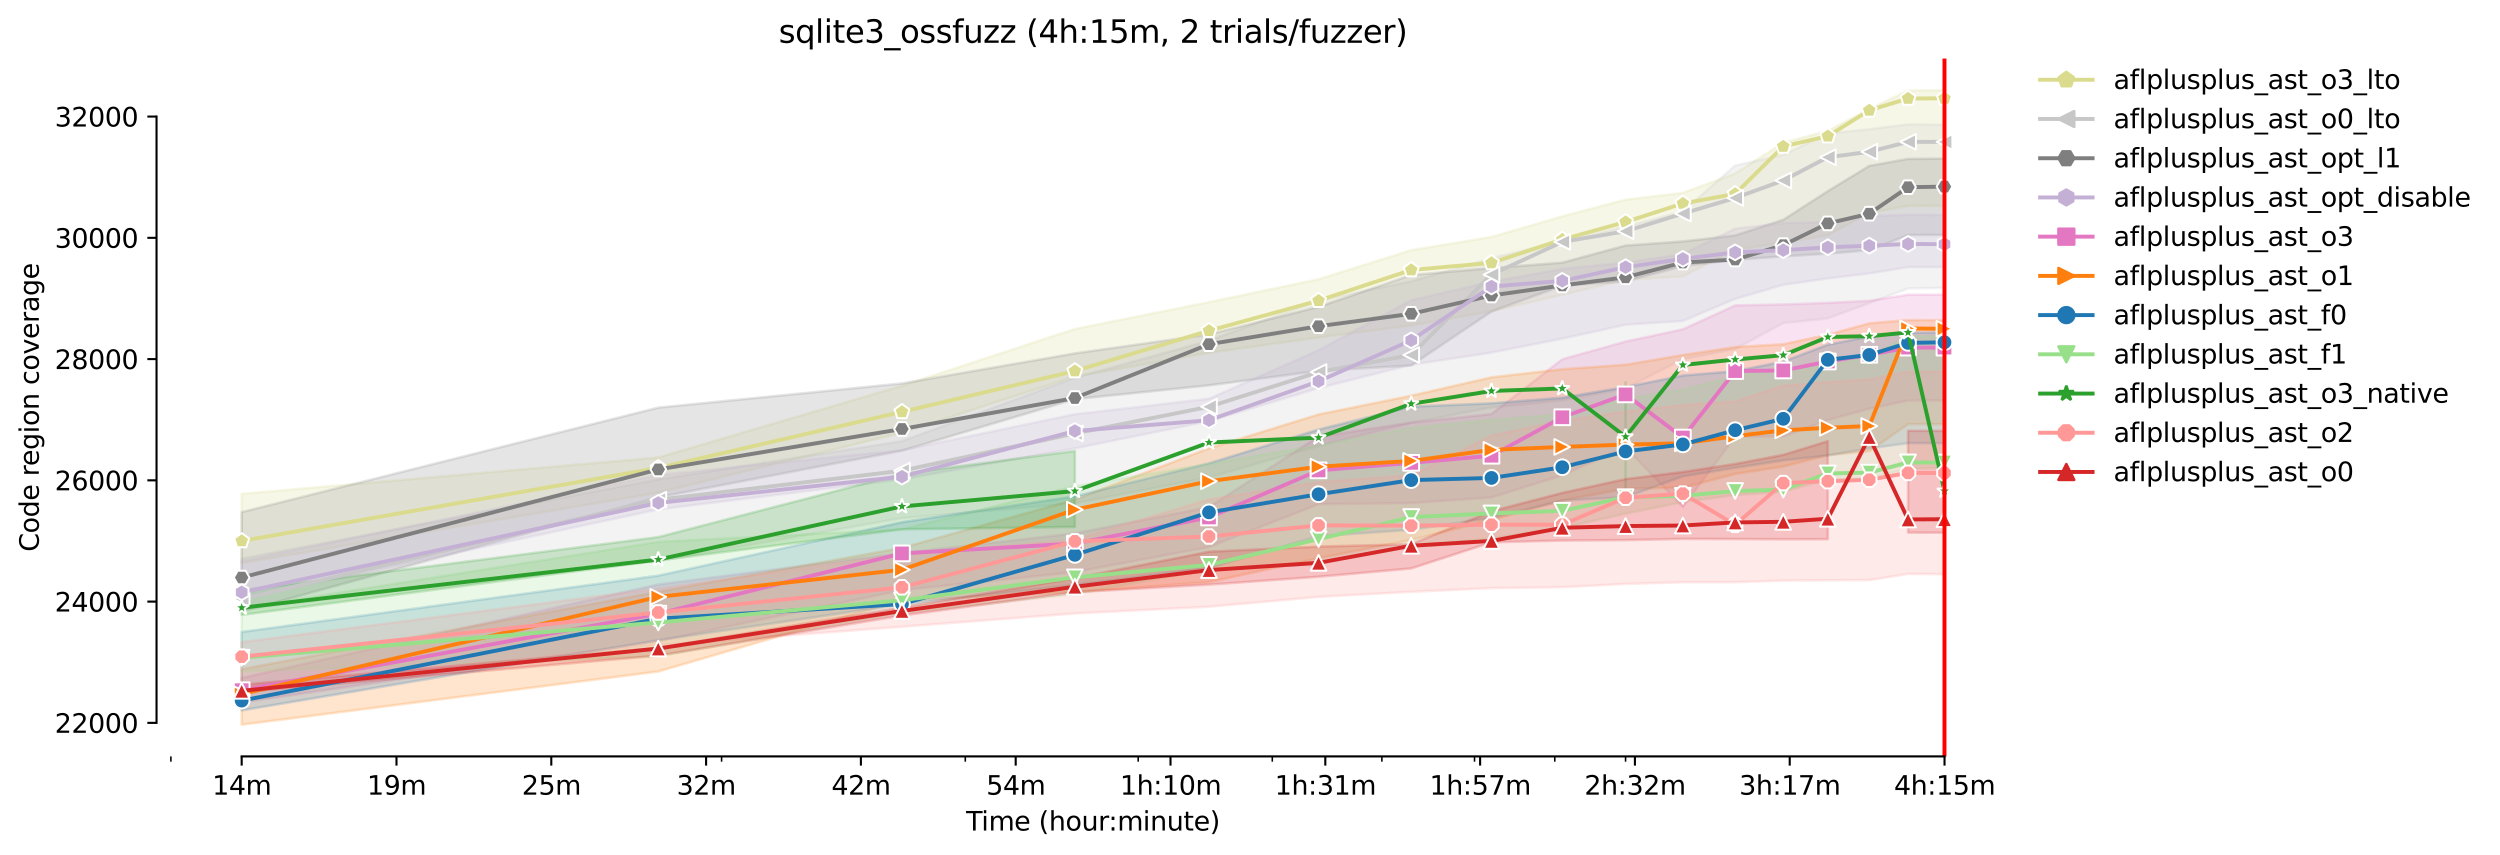 <?xml version="1.0" encoding="utf-8" standalone="no"?>
<!DOCTYPE svg PUBLIC "-//W3C//DTD SVG 1.1//EN"
  "http://www.w3.org/Graphics/SVG/1.1/DTD/svg11.dtd">
<svg xmlns:xlink="http://www.w3.org/1999/xlink" width="953.293pt" height="325.986pt" viewBox="0 0 953.293 325.986" xmlns="http://www.w3.org/2000/svg" version="1.1">
 <defs>
  <style type="text/css">*{stroke-linejoin: round; stroke-linecap: butt}</style>
 </defs>
 <g id="figure_1">
  <g id="patch_1">
   <path d="M 0 325.986 
L 953.293 325.986 
L 953.293 0 
L 0 0 
z
" style="fill: #ffffff"/>
  </g>
  <g id="axes_1">
   <g id="patch_2">
    <path d="M 59.691 288.43 
L 773.931 288.43 
L 773.931 22.318 
L 59.691 22.318 
z
" style="fill: #ffffff"/>
   </g>
   <g id="PolyCollection_1">
    <defs>
     <path id="m70e5bd00a6" d="M 92.156 -137.667 
L 92.156 -111.242 
L 251.01 -138.083 
L 343.933 -160.948 
L 409.864 -182.357 
L 461.003 -191.42 
L 502.787 -197.292 
L 538.115 -201.869 
L 568.718 -207.303 
L 595.711 -213.545 
L 619.857 -219.232 
L 641.7 -220.573 
L 661.641 -230.792 
L 679.985 -233.45 
L 696.969 -236.271 
L 712.781 -244.825 
L 727.571 -247.438 
L 741.465 -247.391 
L 741.465 -291.572 
L 741.465 -291.572 
L 727.571 -291.48 
L 712.781 -284.359 
L 696.969 -276.105 
L 679.985 -271.551 
L 661.641 -259.806 
L 641.7 -252.431 
L 619.857 -249.842 
L 595.711 -243.484 
L 568.718 -235.624 
L 538.115 -230.584 
L 502.787 -219.509 
L 461.003 -210.77 
L 409.864 -200.529 
L 343.933 -178.889 
L 251.01 -151.539 
L 92.156 -137.667 
z
" style="stroke: #dbdb8d; stroke-opacity: 0.2"/>
    </defs>
    <g clip-path="url(#p484214aeef)">
     <use xlink:href="#m70e5bd00a6" x="0" y="325.986" style="fill: #dbdb8d; fill-opacity: 0.2; stroke: #dbdb8d; stroke-opacity: 0.2"/>
    </g>
   </g>
   <g id="PolyCollection_2">
    <defs>
     <path id="mc6113b417c" d="M 92.156 -112.953 
L 92.156 -93.648 
L 251.01 -112.028 
L 343.933 -128.42 
L 409.864 -134.061 
L 461.003 -143.956 
L 502.787 -155.908 
L 538.115 -164.786 
L 568.718 -170.589 
L 595.711 -173.363 
L 619.857 -177.895 
L 641.7 -189.061 
L 661.641 -192.922 
L 679.985 -202.794 
L 696.969 -204.598 
L 712.781 -210.401 
L 727.571 -215.995 
L 741.465 -216.18 
L 741.465 -278.441 
L 741.465 -278.441 
L 727.571 -278.579 
L 712.781 -276.73 
L 696.969 -275.088 
L 679.985 -266.95 
L 661.641 -262.881 
L 641.7 -245.403 
L 619.857 -239.577 
L 595.711 -234.098 
L 568.718 -227.555 
L 538.115 -218.7 
L 502.787 -211.58 
L 461.003 -196.067 
L 409.864 -181.941 
L 343.933 -157.781 
L 251.01 -143.193 
L 92.156 -112.953 
z
" style="stroke: #c7c7c7; stroke-opacity: 0.2"/>
    </defs>
    <g clip-path="url(#p484214aeef)">
     <use xlink:href="#mc6113b417c" x="0" y="325.986" style="fill: #c7c7c7; fill-opacity: 0.2; stroke: #c7c7c7; stroke-opacity: 0.2"/>
    </g>
   </g>
   <g id="PolyCollection_3">
    <defs>
     <path id="m7208b7dd23" d="M 92.156 -130.708 
L 92.156 -92.747 
L 251.01 -136.396 
L 343.933 -154.151 
L 409.864 -173.803 
L 461.003 -179.051 
L 502.787 -184.576 
L 538.115 -186.611 
L 568.718 -207.187 
L 595.711 -217.059 
L 619.857 -218.747 
L 641.7 -224.526 
L 661.641 -226.908 
L 679.985 -228.225 
L 696.969 -229.266 
L 712.781 -230.584 
L 727.571 -236.363 
L 741.465 -236.387 
L 741.465 -265.494 
L 741.465 -265.494 
L 727.571 -265.401 
L 712.781 -262.743 
L 696.969 -253.102 
L 679.985 -242.166 
L 661.641 -236.225 
L 641.7 -233.913 
L 619.857 -232.364 
L 595.711 -225.821 
L 568.718 -223.763 
L 538.115 -221.105 
L 502.787 -208.944 
L 461.003 -198.494 
L 409.864 -191.235 
L 343.933 -179.767 
L 251.01 -170.543 
L 92.156 -130.708 
z
" style="stroke: #7f7f7f; stroke-opacity: 0.2"/>
    </defs>
    <g clip-path="url(#p484214aeef)">
     <use xlink:href="#m7208b7dd23" x="0" y="325.986" style="fill: #7f7f7f; fill-opacity: 0.2; stroke: #7f7f7f; stroke-opacity: 0.2"/>
    </g>
   </g>
   <g id="PolyCollection_4">
    <defs>
     <path id="m7d93f3f21e" d="M 92.156 -111.936 
L 92.156 -97.74 
L 251.01 -131.749 
L 343.933 -143.193 
L 409.864 -155.03 
L 461.003 -165.387 
L 502.787 -178.01 
L 538.115 -186.911 
L 568.718 -191.535 
L 595.711 -196.853 
L 619.857 -202.17 
L 641.7 -203.603 
L 661.641 -212.019 
L 679.985 -217.383 
L 696.969 -219.81 
L 712.781 -221.729 
L 727.571 -224.133 
L 741.465 -224.133 
L 741.465 -243.97 
L 741.465 -243.97 
L 727.571 -244.108 
L 712.781 -243.577 
L 696.969 -241.311 
L 679.985 -240.872 
L 661.641 -238.791 
L 641.7 -229.104 
L 619.857 -225.867 
L 595.711 -223.44 
L 568.718 -218.562 
L 538.115 -211.51 
L 502.787 -192.437 
L 461.003 -173.941 
L 409.864 -168.023 
L 343.933 -154.313 
L 251.01 -144.881 
L 92.156 -111.936 
z
" style="stroke: #c5b0d5; stroke-opacity: 0.2"/>
    </defs>
    <g clip-path="url(#p484214aeef)">
     <use xlink:href="#m7d93f3f21e" x="0" y="325.986" style="fill: #c5b0d5; fill-opacity: 0.2; stroke: #c5b0d5; stroke-opacity: 0.2"/>
    </g>
   </g>
   <g id="PolyCollection_5">
    <defs>
     <path id="md051ffc368" d="M 92.156 -67.477 
L 92.156 -58.137 
L 251.01 -81.534 
L 343.933 -100.954 
L 409.864 -107.843 
L 461.003 -117.392 
L 502.787 -133.737 
L 538.115 -134.176 
L 568.718 -136.303 
L 595.711 -144.765 
L 619.857 -155.446 
L 641.7 -132.65 
L 661.641 -159.469 
L 679.985 -159.538 
L 696.969 -165.827 
L 712.781 -170.127 
L 727.571 -173.271 
L 741.465 -173.294 
L 741.465 -213.591 
L 741.465 -213.591 
L 727.571 -213.614 
L 712.781 -211.279 
L 696.969 -210.493 
L 679.985 -209.892 
L 661.641 -209.522 
L 641.7 -200.413 
L 619.857 -195.743 
L 595.711 -188.992 
L 568.718 -168.115 
L 538.115 -164.832 
L 502.787 -159.515 
L 461.003 -132.65 
L 409.864 -122.594 
L 343.933 -115.08 
L 251.01 -103.104 
L 92.156 -67.477 
z
" style="stroke: #e377c2; stroke-opacity: 0.2"/>
    </defs>
    <g clip-path="url(#p484214aeef)">
     <use xlink:href="#md051ffc368" x="0" y="325.986" style="fill: #e377c2; fill-opacity: 0.2; stroke: #e377c2; stroke-opacity: 0.2"/>
    </g>
   </g>
   <g id="PolyCollection_6">
    <defs>
     <path id="m59df467ded" d="M 92.156 -70.829 
L 92.156 -49.652 
L 251.01 -69.928 
L 343.933 -97.024 
L 409.864 -100.26 
L 461.003 -104.029 
L 502.787 -113.092 
L 538.115 -120.097 
L 568.718 -127.657 
L 595.711 -135.124 
L 619.857 -139.632 
L 641.7 -140.025 
L 661.641 -145.25 
L 679.985 -148.071 
L 696.969 -152.464 
L 712.781 -153.897 
L 727.571 -164.254 
L 741.465 -164.231 
L 741.465 -203.881 
L 741.465 -203.881 
L 727.571 -203.95 
L 712.781 -202.702 
L 696.969 -198.355 
L 679.985 -194.749 
L 661.641 -193.639 
L 641.7 -190.61 
L 619.857 -186.911 
L 595.711 -185.201 
L 568.718 -182.103 
L 538.115 -175.097 
L 502.787 -167.954 
L 461.003 -155.03 
L 409.864 -135.494 
L 343.933 -117.068 
L 251.01 -100.353 
L 92.156 -70.829 
z
" style="stroke: #ff7f0e; stroke-opacity: 0.2"/>
    </defs>
    <g clip-path="url(#p484214aeef)">
     <use xlink:href="#m59df467ded" x="0" y="325.986" style="fill: #ff7f0e; fill-opacity: 0.2; stroke: #ff7f0e; stroke-opacity: 0.2"/>
    </g>
   </g>
   <g id="PolyCollection_7">
    <defs>
     <path id="mc32fe6d6f2" d="M 92.156 -85.002 
L 92.156 -55.108 
L 251.01 -81.881 
L 343.933 -95.521 
L 409.864 -102.919 
L 461.003 -109.439 
L 502.787 -121.53 
L 538.115 -123.958 
L 568.718 -128.512 
L 595.711 -135.101 
L 619.857 -136.396 
L 641.7 -144.349 
L 661.641 -147.609 
L 679.985 -150.429 
L 696.969 -152.302 
L 712.781 -155.007 
L 727.571 -156.995 
L 741.465 -156.949 
L 741.465 -199.188 
L 741.465 -199.188 
L 727.571 -199.118 
L 712.781 -197.662 
L 696.969 -194.541 
L 679.985 -188.114 
L 661.641 -184.461 
L 641.7 -182.773 
L 619.857 -178.38 
L 595.711 -174.334 
L 568.718 -172.184 
L 538.115 -170.913 
L 502.787 -162.197 
L 461.003 -149.296 
L 409.864 -136.719 
L 343.933 -126.847 
L 251.01 -106.479 
L 92.156 -85.002 
z
" style="stroke: #1f77b4; stroke-opacity: 0.2"/>
    </defs>
    <g clip-path="url(#p484214aeef)">
     <use xlink:href="#mc32fe6d6f2" x="0" y="325.986" style="fill: #1f77b4; fill-opacity: 0.2; stroke: #1f77b4; stroke-opacity: 0.2"/>
    </g>
   </g>
   <g id="PolyCollection_8">
    <defs>
     <path id="m6080383e8e" d="M 92.156 -94.111 
L 92.156 -69.951 
L 251.01 -75.685 
L 343.933 -92.238 
L 409.864 -99.405 
L 461.003 -108.953 
L 502.787 -111.311 
L 538.115 -117.808 
L 568.718 -120.698 
L 595.711 -124.744 
L 619.857 -130.13 
L 641.7 -134.569 
L 661.641 -137.205 
L 679.985 -138.453 
L 696.969 -143.285 
L 712.781 -143.516 
L 727.571 -147.216 
L 741.465 -147.539 
L 741.465 -197.824 
L 741.465 -197.824 
L 727.571 -197.731 
L 712.781 -190.056 
L 696.969 -186.125 
L 679.985 -185.455 
L 661.641 -182.449 
L 641.7 -177.386 
L 619.857 -173.895 
L 595.711 -168.023 
L 568.718 -165.85 
L 538.115 -162.798 
L 502.787 -156.116 
L 461.003 -149.088 
L 409.864 -140.58 
L 343.933 -124.143 
L 251.01 -119.357 
L 92.156 -94.111 
z
" style="stroke: #98df8a; stroke-opacity: 0.2"/>
    </defs>
    <g clip-path="url(#p484214aeef)">
     <use xlink:href="#m6080383e8e" x="0" y="325.986" style="fill: #98df8a; fill-opacity: 0.2; stroke: #98df8a; stroke-opacity: 0.2"/>
    </g>
   </g>
   <g id="PolyCollection_9">
    <path d="M 92.156 225.102 
L 92.156 234.465 
L 251.01 213.704 
L 343.933 201.821 
L 409.864 200.919 
L 409.864 171.974 
L 409.864 171.974 
L 343.933 180.69 
L 251.01 204.803 
L 92.156 225.102 
z
" clip-path="url(#p484214aeef)" style="fill: #2ca02c; fill-opacity: 0.2; stroke: #2ca02c; stroke-opacity: 0.2"/>
    <path d="M 619.857 145.803 
L 619.857 187.279 
L 619.857 145.803 
L 619.857 145.803 
z
" clip-path="url(#p484214aeef)" style="fill: #2ca02c; fill-opacity: 0.2; stroke: #2ca02c; stroke-opacity: 0.2"/>
    <path d="M 741.465 127.053 
L 741.465 201.058 
L 741.465 127.053 
L 741.465 127.053 
z
" clip-path="url(#p484214aeef)" style="fill: #2ca02c; fill-opacity: 0.2; stroke: #2ca02c; stroke-opacity: 0.2"/>
   </g>
   <g id="PolyCollection_10">
    <defs>
     <path id="m59f931670d" d="M 92.156 -81.118 
L 92.156 -63.871 
L 251.01 -79.985 
L 343.933 -87.013 
L 409.864 -92.076 
L 461.003 -94.642 
L 502.787 -98.388 
L 538.115 -100.33 
L 568.718 -101.717 
L 595.711 -102.087 
L 619.857 -103.335 
L 641.7 -103.983 
L 661.641 -103.983 
L 679.985 -104.607 
L 696.969 -104.745 
L 712.781 -104.769 
L 727.571 -107.15 
L 741.465 -107.011 
L 741.465 -184.206 
L 741.465 -184.206 
L 727.571 -184.206 
L 712.781 -181.34 
L 696.969 -180.276 
L 679.985 -178.935 
L 661.641 -172.901 
L 641.7 -171.537 
L 619.857 -169.04 
L 595.711 -165.526 
L 568.718 -159.885 
L 538.115 -144.788 
L 502.787 -142.129 
L 461.003 -135.563 
L 409.864 -120.258 
L 343.933 -114.502 
L 251.01 -101.578 
L 92.156 -81.118 
z
" style="stroke: #ff9896; stroke-opacity: 0.2"/>
    </defs>
    <g clip-path="url(#p484214aeef)">
     <use xlink:href="#m59f931670d" x="0" y="325.986" style="fill: #ff9896; fill-opacity: 0.2; stroke: #ff9896; stroke-opacity: 0.2"/>
    </g>
   </g>
   <g id="PolyCollection_11">
    <path d="M 92.156 261.099 
L 92.156 263.919 
L 251.01 249.978 
L 343.933 234.719 
L 409.864 225.819 
L 461.003 222.929 
L 502.787 219.923 
L 538.115 216.756 
L 568.718 206.791 
L 595.711 206.121 
L 619.857 205.959 
L 641.7 205.497 
L 661.641 205.566 
L 679.985 205.635 
L 696.969 205.612 
L 696.969 168.228 
L 696.969 168.228 
L 679.985 173.453 
L 661.641 176.921 
L 641.7 179.973 
L 619.857 182.678 
L 595.711 187.949 
L 568.718 194.954 
L 538.115 207.531 
L 502.787 208.433 
L 461.003 210.375 
L 409.864 220.478 
L 343.933 231.645 
L 251.01 247.065 
L 92.156 261.099 
z
" clip-path="url(#p484214aeef)" style="fill: #d62728; fill-opacity: 0.2; stroke: #d62728; stroke-opacity: 0.2"/>
    <path d="M 727.571 164.275 
L 727.571 203.092 
L 741.465 203.139 
L 741.465 164.298 
L 741.465 164.298 
L 727.571 164.275 
z
" clip-path="url(#p484214aeef)" style="fill: #d62728; fill-opacity: 0.2; stroke: #d62728; stroke-opacity: 0.2"/>
   </g>
   <g id="matplotlib.axis_1">
    <g id="xtick_1">
     <g id="line2d_1">
      <defs>
       <path id="mf03bbd1e90" d="M 0 0 
L 0 3.5 
" style="stroke: #000000; stroke-width: 0.8"/>
      </defs>
      <g>
       <use xlink:href="#mf03bbd1e90" x="92.156" y="288.43" style="stroke: #000000; stroke-width: 0.8"/>
      </g>
     </g>
     <g id="text_1">
      <!-- 14m -->
      <g transform="translate(80.923 303.029)scale(0.1 -0.1)">
       <defs>
        <path id="DejaVuSans-31" d="M 794 531 
L 1825 531 
L 1825 4091 
L 703 3866 
L 703 4441 
L 1819 4666 
L 2450 4666 
L 2450 531 
L 3481 531 
L 3481 0 
L 794 0 
L 794 531 
z
" transform="scale(0.016)"/>
        <path id="DejaVuSans-34" d="M 2419 4116 
L 825 1625 
L 2419 1625 
L 2419 4116 
z
M 2253 4666 
L 3047 4666 
L 3047 1625 
L 3713 1625 
L 3713 1100 
L 3047 1100 
L 3047 0 
L 2419 0 
L 2419 1100 
L 313 1100 
L 313 1709 
L 2253 4666 
z
" transform="scale(0.016)"/>
        <path id="DejaVuSans-6d" d="M 3328 2828 
Q 3544 3216 3844 3400 
Q 4144 3584 4550 3584 
Q 5097 3584 5394 3201 
Q 5691 2819 5691 2113 
L 5691 0 
L 5113 0 
L 5113 2094 
Q 5113 2597 4934 2840 
Q 4756 3084 4391 3084 
Q 3944 3084 3684 2787 
Q 3425 2491 3425 1978 
L 3425 0 
L 2847 0 
L 2847 2094 
Q 2847 2600 2669 2842 
Q 2491 3084 2119 3084 
Q 1678 3084 1418 2786 
Q 1159 2488 1159 1978 
L 1159 0 
L 581 0 
L 581 3500 
L 1159 3500 
L 1159 2956 
Q 1356 3278 1631 3431 
Q 1906 3584 2284 3584 
Q 2666 3584 2933 3390 
Q 3200 3197 3328 2828 
z
" transform="scale(0.016)"/>
       </defs>
       <use xlink:href="#DejaVuSans-31"/>
       <use xlink:href="#DejaVuSans-34" x="63.623"/>
       <use xlink:href="#DejaVuSans-6d" x="127.246"/>
      </g>
     </g>
    </g>
    <g id="xtick_2">
     <g id="line2d_2">
      <g>
       <use xlink:href="#mf03bbd1e90" x="151.186" y="288.43" style="stroke: #000000; stroke-width: 0.8"/>
      </g>
     </g>
     <g id="text_2">
      <!-- 19m -->
      <g transform="translate(139.953 303.029)scale(0.1 -0.1)">
       <defs>
        <path id="DejaVuSans-39" d="M 703 97 
L 703 672 
Q 941 559 1184 500 
Q 1428 441 1663 441 
Q 2288 441 2617 861 
Q 2947 1281 2994 2138 
Q 2813 1869 2534 1725 
Q 2256 1581 1919 1581 
Q 1219 1581 811 2004 
Q 403 2428 403 3163 
Q 403 3881 828 4315 
Q 1253 4750 1959 4750 
Q 2769 4750 3195 4129 
Q 3622 3509 3622 2328 
Q 3622 1225 3098 567 
Q 2575 -91 1691 -91 
Q 1453 -91 1209 -44 
Q 966 3 703 97 
z
M 1959 2075 
Q 2384 2075 2632 2365 
Q 2881 2656 2881 3163 
Q 2881 3666 2632 3958 
Q 2384 4250 1959 4250 
Q 1534 4250 1286 3958 
Q 1038 3666 1038 3163 
Q 1038 2656 1286 2365 
Q 1534 2075 1959 2075 
z
" transform="scale(0.016)"/>
       </defs>
       <use xlink:href="#DejaVuSans-31"/>
       <use xlink:href="#DejaVuSans-39" x="63.623"/>
       <use xlink:href="#DejaVuSans-6d" x="127.246"/>
      </g>
     </g>
    </g>
    <g id="xtick_3">
     <g id="line2d_3">
      <g>
       <use xlink:href="#mf03bbd1e90" x="210.215" y="288.43" style="stroke: #000000; stroke-width: 0.8"/>
      </g>
     </g>
     <g id="text_3">
      <!-- 25m -->
      <g transform="translate(198.982 303.029)scale(0.1 -0.1)">
       <defs>
        <path id="DejaVuSans-32" d="M 1228 531 
L 3431 531 
L 3431 0 
L 469 0 
L 469 531 
Q 828 903 1448 1529 
Q 2069 2156 2228 2338 
Q 2531 2678 2651 2914 
Q 2772 3150 2772 3378 
Q 2772 3750 2511 3984 
Q 2250 4219 1831 4219 
Q 1534 4219 1204 4116 
Q 875 4013 500 3803 
L 500 4441 
Q 881 4594 1212 4672 
Q 1544 4750 1819 4750 
Q 2544 4750 2975 4387 
Q 3406 4025 3406 3419 
Q 3406 3131 3298 2873 
Q 3191 2616 2906 2266 
Q 2828 2175 2409 1742 
Q 1991 1309 1228 531 
z
" transform="scale(0.016)"/>
        <path id="DejaVuSans-35" d="M 691 4666 
L 3169 4666 
L 3169 4134 
L 1269 4134 
L 1269 2991 
Q 1406 3038 1543 3061 
Q 1681 3084 1819 3084 
Q 2600 3084 3056 2656 
Q 3513 2228 3513 1497 
Q 3513 744 3044 326 
Q 2575 -91 1722 -91 
Q 1428 -91 1123 -41 
Q 819 9 494 109 
L 494 744 
Q 775 591 1075 516 
Q 1375 441 1709 441 
Q 2250 441 2565 725 
Q 2881 1009 2881 1497 
Q 2881 1984 2565 2268 
Q 2250 2553 1709 2553 
Q 1456 2553 1204 2497 
Q 953 2441 691 2322 
L 691 4666 
z
" transform="scale(0.016)"/>
       </defs>
       <use xlink:href="#DejaVuSans-32"/>
       <use xlink:href="#DejaVuSans-35" x="63.623"/>
       <use xlink:href="#DejaVuSans-6d" x="127.246"/>
      </g>
     </g>
    </g>
    <g id="xtick_4">
     <g id="line2d_4">
      <g>
       <use xlink:href="#mf03bbd1e90" x="269.244" y="288.43" style="stroke: #000000; stroke-width: 0.8"/>
      </g>
     </g>
     <g id="text_4">
      <!-- 32m -->
      <g transform="translate(258.012 303.029)scale(0.1 -0.1)">
       <defs>
        <path id="DejaVuSans-33" d="M 2597 2516 
Q 3050 2419 3304 2112 
Q 3559 1806 3559 1356 
Q 3559 666 3084 287 
Q 2609 -91 1734 -91 
Q 1441 -91 1130 -33 
Q 819 25 488 141 
L 488 750 
Q 750 597 1062 519 
Q 1375 441 1716 441 
Q 2309 441 2620 675 
Q 2931 909 2931 1356 
Q 2931 1769 2642 2001 
Q 2353 2234 1838 2234 
L 1294 2234 
L 1294 2753 
L 1863 2753 
Q 2328 2753 2575 2939 
Q 2822 3125 2822 3475 
Q 2822 3834 2567 4026 
Q 2313 4219 1838 4219 
Q 1578 4219 1281 4162 
Q 984 4106 628 3988 
L 628 4550 
Q 988 4650 1302 4700 
Q 1616 4750 1894 4750 
Q 2613 4750 3031 4423 
Q 3450 4097 3450 3541 
Q 3450 3153 3228 2886 
Q 3006 2619 2597 2516 
z
" transform="scale(0.016)"/>
       </defs>
       <use xlink:href="#DejaVuSans-33"/>
       <use xlink:href="#DejaVuSans-32" x="63.623"/>
       <use xlink:href="#DejaVuSans-6d" x="127.246"/>
      </g>
     </g>
    </g>
    <g id="xtick_5">
     <g id="line2d_5">
      <g>
       <use xlink:href="#mf03bbd1e90" x="328.274" y="288.43" style="stroke: #000000; stroke-width: 0.8"/>
      </g>
     </g>
     <g id="text_5">
      <!-- 42m -->
      <g transform="translate(317.041 303.029)scale(0.1 -0.1)">
       <use xlink:href="#DejaVuSans-34"/>
       <use xlink:href="#DejaVuSans-32" x="63.623"/>
       <use xlink:href="#DejaVuSans-6d" x="127.246"/>
      </g>
     </g>
    </g>
    <g id="xtick_6">
     <g id="line2d_6">
      <g>
       <use xlink:href="#mf03bbd1e90" x="387.303" y="288.43" style="stroke: #000000; stroke-width: 0.8"/>
      </g>
     </g>
     <g id="text_6">
      <!-- 54m -->
      <g transform="translate(376.071 303.029)scale(0.1 -0.1)">
       <use xlink:href="#DejaVuSans-35"/>
       <use xlink:href="#DejaVuSans-34" x="63.623"/>
       <use xlink:href="#DejaVuSans-6d" x="127.246"/>
      </g>
     </g>
    </g>
    <g id="xtick_7">
     <g id="line2d_7">
      <g>
       <use xlink:href="#mf03bbd1e90" x="446.333" y="288.43" style="stroke: #000000; stroke-width: 0.8"/>
      </g>
     </g>
     <g id="text_7">
      <!-- 1h:10m -->
      <g transform="translate(427.066 303.029)scale(0.1 -0.1)">
       <defs>
        <path id="DejaVuSans-68" d="M 3513 2113 
L 3513 0 
L 2938 0 
L 2938 2094 
Q 2938 2591 2744 2837 
Q 2550 3084 2163 3084 
Q 1697 3084 1428 2787 
Q 1159 2491 1159 1978 
L 1159 0 
L 581 0 
L 581 4863 
L 1159 4863 
L 1159 2956 
Q 1366 3272 1645 3428 
Q 1925 3584 2291 3584 
Q 2894 3584 3203 3211 
Q 3513 2838 3513 2113 
z
" transform="scale(0.016)"/>
        <path id="DejaVuSans-3a" d="M 750 794 
L 1409 794 
L 1409 0 
L 750 0 
L 750 794 
z
M 750 3309 
L 1409 3309 
L 1409 2516 
L 750 2516 
L 750 3309 
z
" transform="scale(0.016)"/>
        <path id="DejaVuSans-30" d="M 2034 4250 
Q 1547 4250 1301 3770 
Q 1056 3291 1056 2328 
Q 1056 1369 1301 889 
Q 1547 409 2034 409 
Q 2525 409 2770 889 
Q 3016 1369 3016 2328 
Q 3016 3291 2770 3770 
Q 2525 4250 2034 4250 
z
M 2034 4750 
Q 2819 4750 3233 4129 
Q 3647 3509 3647 2328 
Q 3647 1150 3233 529 
Q 2819 -91 2034 -91 
Q 1250 -91 836 529 
Q 422 1150 422 2328 
Q 422 3509 836 4129 
Q 1250 4750 2034 4750 
z
" transform="scale(0.016)"/>
       </defs>
       <use xlink:href="#DejaVuSans-31"/>
       <use xlink:href="#DejaVuSans-68" x="63.623"/>
       <use xlink:href="#DejaVuSans-3a" x="127.002"/>
       <use xlink:href="#DejaVuSans-31" x="160.693"/>
       <use xlink:href="#DejaVuSans-30" x="224.316"/>
       <use xlink:href="#DejaVuSans-6d" x="287.939"/>
      </g>
     </g>
    </g>
    <g id="xtick_8">
     <g id="line2d_8">
      <g>
       <use xlink:href="#mf03bbd1e90" x="505.362" y="288.43" style="stroke: #000000; stroke-width: 0.8"/>
      </g>
     </g>
     <g id="text_8">
      <!-- 1h:31m -->
      <g transform="translate(486.095 303.029)scale(0.1 -0.1)">
       <use xlink:href="#DejaVuSans-31"/>
       <use xlink:href="#DejaVuSans-68" x="63.623"/>
       <use xlink:href="#DejaVuSans-3a" x="127.002"/>
       <use xlink:href="#DejaVuSans-33" x="160.693"/>
       <use xlink:href="#DejaVuSans-31" x="224.316"/>
       <use xlink:href="#DejaVuSans-6d" x="287.939"/>
      </g>
     </g>
    </g>
    <g id="xtick_9">
     <g id="line2d_9">
      <g>
       <use xlink:href="#mf03bbd1e90" x="564.392" y="288.43" style="stroke: #000000; stroke-width: 0.8"/>
      </g>
     </g>
     <g id="text_9">
      <!-- 1h:57m -->
      <g transform="translate(545.125 303.029)scale(0.1 -0.1)">
       <defs>
        <path id="DejaVuSans-37" d="M 525 4666 
L 3525 4666 
L 3525 4397 
L 1831 0 
L 1172 0 
L 2766 4134 
L 525 4134 
L 525 4666 
z
" transform="scale(0.016)"/>
       </defs>
       <use xlink:href="#DejaVuSans-31"/>
       <use xlink:href="#DejaVuSans-68" x="63.623"/>
       <use xlink:href="#DejaVuSans-3a" x="127.002"/>
       <use xlink:href="#DejaVuSans-35" x="160.693"/>
       <use xlink:href="#DejaVuSans-37" x="224.316"/>
       <use xlink:href="#DejaVuSans-6d" x="287.939"/>
      </g>
     </g>
    </g>
    <g id="xtick_10">
     <g id="line2d_10">
      <g>
       <use xlink:href="#mf03bbd1e90" x="623.421" y="288.43" style="stroke: #000000; stroke-width: 0.8"/>
      </g>
     </g>
     <g id="text_10">
      <!-- 2h:32m -->
      <g transform="translate(604.154 303.029)scale(0.1 -0.1)">
       <use xlink:href="#DejaVuSans-32"/>
       <use xlink:href="#DejaVuSans-68" x="63.623"/>
       <use xlink:href="#DejaVuSans-3a" x="127.002"/>
       <use xlink:href="#DejaVuSans-33" x="160.693"/>
       <use xlink:href="#DejaVuSans-32" x="224.316"/>
       <use xlink:href="#DejaVuSans-6d" x="287.939"/>
      </g>
     </g>
    </g>
    <g id="xtick_11">
     <g id="line2d_11">
      <g>
       <use xlink:href="#mf03bbd1e90" x="682.451" y="288.43" style="stroke: #000000; stroke-width: 0.8"/>
      </g>
     </g>
     <g id="text_11">
      <!-- 3h:17m -->
      <g transform="translate(663.184 303.029)scale(0.1 -0.1)">
       <use xlink:href="#DejaVuSans-33"/>
       <use xlink:href="#DejaVuSans-68" x="63.623"/>
       <use xlink:href="#DejaVuSans-3a" x="127.002"/>
       <use xlink:href="#DejaVuSans-31" x="160.693"/>
       <use xlink:href="#DejaVuSans-37" x="224.316"/>
       <use xlink:href="#DejaVuSans-6d" x="287.939"/>
      </g>
     </g>
    </g>
    <g id="xtick_12">
     <g id="line2d_12">
      <g>
       <use xlink:href="#mf03bbd1e90" x="741.48" y="288.43" style="stroke: #000000; stroke-width: 0.8"/>
      </g>
     </g>
     <g id="text_12">
      <!-- 4h:15m -->
      <g transform="translate(722.213 303.029)scale(0.1 -0.1)">
       <use xlink:href="#DejaVuSans-34"/>
       <use xlink:href="#DejaVuSans-68" x="63.623"/>
       <use xlink:href="#DejaVuSans-3a" x="127.002"/>
       <use xlink:href="#DejaVuSans-31" x="160.693"/>
       <use xlink:href="#DejaVuSans-35" x="224.316"/>
       <use xlink:href="#DejaVuSans-6d" x="287.939"/>
      </g>
     </g>
    </g>
    <g id="xtick_13">
     <g id="line2d_13">
      <defs>
       <path id="m7b2d66bc75" d="M 0 0 
L 0 2 
" style="stroke: #000000; stroke-width: 0.6"/>
      </defs>
      <g>
       <use xlink:href="#m7b2d66bc75" x="65.163" y="288.43" style="stroke: #000000; stroke-width: 0.6"/>
      </g>
     </g>
    </g>
    <g id="xtick_14">
     <g id="line2d_14">
      <g>
       <use xlink:href="#m7b2d66bc75" x="275.156" y="288.43" style="stroke: #000000; stroke-width: 0.6"/>
      </g>
     </g>
    </g>
    <g id="xtick_15">
     <g id="line2d_15">
      <g>
       <use xlink:href="#m7b2d66bc75" x="368.08" y="288.43" style="stroke: #000000; stroke-width: 0.6"/>
      </g>
     </g>
    </g>
    <g id="xtick_16">
     <g id="line2d_16">
      <g>
       <use xlink:href="#m7b2d66bc75" x="434.01" y="288.43" style="stroke: #000000; stroke-width: 0.6"/>
      </g>
     </g>
    </g>
    <g id="xtick_17">
     <g id="line2d_17">
      <g>
       <use xlink:href="#m7b2d66bc75" x="485.15" y="288.43" style="stroke: #000000; stroke-width: 0.6"/>
      </g>
     </g>
    </g>
    <g id="xtick_18">
     <g id="line2d_18">
      <g>
       <use xlink:href="#m7b2d66bc75" x="526.934" y="288.43" style="stroke: #000000; stroke-width: 0.6"/>
      </g>
     </g>
    </g>
    <g id="xtick_19">
     <g id="line2d_19">
      <g>
       <use xlink:href="#m7b2d66bc75" x="562.261" y="288.43" style="stroke: #000000; stroke-width: 0.6"/>
      </g>
     </g>
    </g>
    <g id="xtick_20">
     <g id="line2d_20">
      <g>
       <use xlink:href="#m7b2d66bc75" x="592.864" y="288.43" style="stroke: #000000; stroke-width: 0.6"/>
      </g>
     </g>
    </g>
    <g id="xtick_21">
     <g id="line2d_21">
      <g>
       <use xlink:href="#m7b2d66bc75" x="619.857" y="288.43" style="stroke: #000000; stroke-width: 0.6"/>
      </g>
     </g>
    </g>
    <g id="text_13">
     <!-- Time (hour:minute) -->
     <g transform="translate(368.404 316.707)scale(0.1 -0.1)">
      <defs>
       <path id="DejaVuSans-54" d="M -19 4666 
L 3928 4666 
L 3928 4134 
L 2272 4134 
L 2272 0 
L 1638 0 
L 1638 4134 
L -19 4134 
L -19 4666 
z
" transform="scale(0.016)"/>
       <path id="DejaVuSans-69" d="M 603 3500 
L 1178 3500 
L 1178 0 
L 603 0 
L 603 3500 
z
M 603 4863 
L 1178 4863 
L 1178 4134 
L 603 4134 
L 603 4863 
z
" transform="scale(0.016)"/>
       <path id="DejaVuSans-65" d="M 3597 1894 
L 3597 1613 
L 953 1613 
Q 991 1019 1311 708 
Q 1631 397 2203 397 
Q 2534 397 2845 478 
Q 3156 559 3463 722 
L 3463 178 
Q 3153 47 2828 -22 
Q 2503 -91 2169 -91 
Q 1331 -91 842 396 
Q 353 884 353 1716 
Q 353 2575 817 3079 
Q 1281 3584 2069 3584 
Q 2775 3584 3186 3129 
Q 3597 2675 3597 1894 
z
M 3022 2063 
Q 3016 2534 2758 2815 
Q 2500 3097 2075 3097 
Q 1594 3097 1305 2825 
Q 1016 2553 972 2059 
L 3022 2063 
z
" transform="scale(0.016)"/>
       <path id="DejaVuSans-20" transform="scale(0.016)"/>
       <path id="DejaVuSans-28" d="M 1984 4856 
Q 1566 4138 1362 3434 
Q 1159 2731 1159 2009 
Q 1159 1288 1364 580 
Q 1569 -128 1984 -844 
L 1484 -844 
Q 1016 -109 783 600 
Q 550 1309 550 2009 
Q 550 2706 781 3412 
Q 1013 4119 1484 4856 
L 1984 4856 
z
" transform="scale(0.016)"/>
       <path id="DejaVuSans-6f" d="M 1959 3097 
Q 1497 3097 1228 2736 
Q 959 2375 959 1747 
Q 959 1119 1226 758 
Q 1494 397 1959 397 
Q 2419 397 2687 759 
Q 2956 1122 2956 1747 
Q 2956 2369 2687 2733 
Q 2419 3097 1959 3097 
z
M 1959 3584 
Q 2709 3584 3137 3096 
Q 3566 2609 3566 1747 
Q 3566 888 3137 398 
Q 2709 -91 1959 -91 
Q 1206 -91 779 398 
Q 353 888 353 1747 
Q 353 2609 779 3096 
Q 1206 3584 1959 3584 
z
" transform="scale(0.016)"/>
       <path id="DejaVuSans-75" d="M 544 1381 
L 544 3500 
L 1119 3500 
L 1119 1403 
Q 1119 906 1312 657 
Q 1506 409 1894 409 
Q 2359 409 2629 706 
Q 2900 1003 2900 1516 
L 2900 3500 
L 3475 3500 
L 3475 0 
L 2900 0 
L 2900 538 
Q 2691 219 2414 64 
Q 2138 -91 1772 -91 
Q 1169 -91 856 284 
Q 544 659 544 1381 
z
M 1991 3584 
L 1991 3584 
z
" transform="scale(0.016)"/>
       <path id="DejaVuSans-72" d="M 2631 2963 
Q 2534 3019 2420 3045 
Q 2306 3072 2169 3072 
Q 1681 3072 1420 2755 
Q 1159 2438 1159 1844 
L 1159 0 
L 581 0 
L 581 3500 
L 1159 3500 
L 1159 2956 
Q 1341 3275 1631 3429 
Q 1922 3584 2338 3584 
Q 2397 3584 2469 3576 
Q 2541 3569 2628 3553 
L 2631 2963 
z
" transform="scale(0.016)"/>
       <path id="DejaVuSans-6e" d="M 3513 2113 
L 3513 0 
L 2938 0 
L 2938 2094 
Q 2938 2591 2744 2837 
Q 2550 3084 2163 3084 
Q 1697 3084 1428 2787 
Q 1159 2491 1159 1978 
L 1159 0 
L 581 0 
L 581 3500 
L 1159 3500 
L 1159 2956 
Q 1366 3272 1645 3428 
Q 1925 3584 2291 3584 
Q 2894 3584 3203 3211 
Q 3513 2838 3513 2113 
z
" transform="scale(0.016)"/>
       <path id="DejaVuSans-74" d="M 1172 4494 
L 1172 3500 
L 2356 3500 
L 2356 3053 
L 1172 3053 
L 1172 1153 
Q 1172 725 1289 603 
Q 1406 481 1766 481 
L 2356 481 
L 2356 0 
L 1766 0 
Q 1100 0 847 248 
Q 594 497 594 1153 
L 594 3053 
L 172 3053 
L 172 3500 
L 594 3500 
L 594 4494 
L 1172 4494 
z
" transform="scale(0.016)"/>
       <path id="DejaVuSans-29" d="M 513 4856 
L 1013 4856 
Q 1481 4119 1714 3412 
Q 1947 2706 1947 2009 
Q 1947 1309 1714 600 
Q 1481 -109 1013 -844 
L 513 -844 
Q 928 -128 1133 580 
Q 1338 1288 1338 2009 
Q 1338 2731 1133 3434 
Q 928 4138 513 4856 
z
" transform="scale(0.016)"/>
      </defs>
      <use xlink:href="#DejaVuSans-54"/>
      <use xlink:href="#DejaVuSans-69" x="57.959"/>
      <use xlink:href="#DejaVuSans-6d" x="85.742"/>
      <use xlink:href="#DejaVuSans-65" x="183.154"/>
      <use xlink:href="#DejaVuSans-20" x="244.678"/>
      <use xlink:href="#DejaVuSans-28" x="276.465"/>
      <use xlink:href="#DejaVuSans-68" x="315.479"/>
      <use xlink:href="#DejaVuSans-6f" x="378.857"/>
      <use xlink:href="#DejaVuSans-75" x="440.039"/>
      <use xlink:href="#DejaVuSans-72" x="503.418"/>
      <use xlink:href="#DejaVuSans-3a" x="542.781"/>
      <use xlink:href="#DejaVuSans-6d" x="576.473"/>
      <use xlink:href="#DejaVuSans-69" x="673.885"/>
      <use xlink:href="#DejaVuSans-6e" x="701.668"/>
      <use xlink:href="#DejaVuSans-75" x="765.047"/>
      <use xlink:href="#DejaVuSans-74" x="828.426"/>
      <use xlink:href="#DejaVuSans-65" x="867.635"/>
      <use xlink:href="#DejaVuSans-29" x="929.158"/>
     </g>
    </g>
   </g>
   <g id="matplotlib.axis_2">
    <g id="ytick_1">
     <g id="line2d_22">
      <defs>
       <path id="m54aee96d20" d="M 0 0 
L -3.5 0 
" style="stroke: #000000; stroke-width: 0.8"/>
      </defs>
      <g>
       <use xlink:href="#m54aee96d20" x="59.691" y="275.641" style="stroke: #000000; stroke-width: 0.8"/>
      </g>
     </g>
     <g id="text_14">
      <!-- 22000 -->
      <g transform="translate(20.878 279.44)scale(0.1 -0.1)">
       <use xlink:href="#DejaVuSans-32"/>
       <use xlink:href="#DejaVuSans-32" x="63.623"/>
       <use xlink:href="#DejaVuSans-30" x="127.246"/>
       <use xlink:href="#DejaVuSans-30" x="190.869"/>
       <use xlink:href="#DejaVuSans-30" x="254.492"/>
      </g>
     </g>
    </g>
    <g id="ytick_2">
     <g id="line2d_23">
      <g>
       <use xlink:href="#m54aee96d20" x="59.691" y="229.402" style="stroke: #000000; stroke-width: 0.8"/>
      </g>
     </g>
     <g id="text_15">
      <!-- 24000 -->
      <g transform="translate(20.878 233.201)scale(0.1 -0.1)">
       <use xlink:href="#DejaVuSans-32"/>
       <use xlink:href="#DejaVuSans-34" x="63.623"/>
       <use xlink:href="#DejaVuSans-30" x="127.246"/>
       <use xlink:href="#DejaVuSans-30" x="190.869"/>
       <use xlink:href="#DejaVuSans-30" x="254.492"/>
      </g>
     </g>
    </g>
    <g id="ytick_3">
     <g id="line2d_24">
      <g>
       <use xlink:href="#m54aee96d20" x="59.691" y="183.163" style="stroke: #000000; stroke-width: 0.8"/>
      </g>
     </g>
     <g id="text_16">
      <!-- 26000 -->
      <g transform="translate(20.878 186.963)scale(0.1 -0.1)">
       <defs>
        <path id="DejaVuSans-36" d="M 2113 2584 
Q 1688 2584 1439 2293 
Q 1191 2003 1191 1497 
Q 1191 994 1439 701 
Q 1688 409 2113 409 
Q 2538 409 2786 701 
Q 3034 994 3034 1497 
Q 3034 2003 2786 2293 
Q 2538 2584 2113 2584 
z
M 3366 4563 
L 3366 3988 
Q 3128 4100 2886 4159 
Q 2644 4219 2406 4219 
Q 1781 4219 1451 3797 
Q 1122 3375 1075 2522 
Q 1259 2794 1537 2939 
Q 1816 3084 2150 3084 
Q 2853 3084 3261 2657 
Q 3669 2231 3669 1497 
Q 3669 778 3244 343 
Q 2819 -91 2113 -91 
Q 1303 -91 875 529 
Q 447 1150 447 2328 
Q 447 3434 972 4092 
Q 1497 4750 2381 4750 
Q 2619 4750 2861 4703 
Q 3103 4656 3366 4563 
z
" transform="scale(0.016)"/>
       </defs>
       <use xlink:href="#DejaVuSans-32"/>
       <use xlink:href="#DejaVuSans-36" x="63.623"/>
       <use xlink:href="#DejaVuSans-30" x="127.246"/>
       <use xlink:href="#DejaVuSans-30" x="190.869"/>
       <use xlink:href="#DejaVuSans-30" x="254.492"/>
      </g>
     </g>
    </g>
    <g id="ytick_4">
     <g id="line2d_25">
      <g>
       <use xlink:href="#m54aee96d20" x="59.691" y="136.925" style="stroke: #000000; stroke-width: 0.8"/>
      </g>
     </g>
     <g id="text_17">
      <!-- 28000 -->
      <g transform="translate(20.878 140.724)scale(0.1 -0.1)">
       <defs>
        <path id="DejaVuSans-38" d="M 2034 2216 
Q 1584 2216 1326 1975 
Q 1069 1734 1069 1313 
Q 1069 891 1326 650 
Q 1584 409 2034 409 
Q 2484 409 2743 651 
Q 3003 894 3003 1313 
Q 3003 1734 2745 1975 
Q 2488 2216 2034 2216 
z
M 1403 2484 
Q 997 2584 770 2862 
Q 544 3141 544 3541 
Q 544 4100 942 4425 
Q 1341 4750 2034 4750 
Q 2731 4750 3128 4425 
Q 3525 4100 3525 3541 
Q 3525 3141 3298 2862 
Q 3072 2584 2669 2484 
Q 3125 2378 3379 2068 
Q 3634 1759 3634 1313 
Q 3634 634 3220 271 
Q 2806 -91 2034 -91 
Q 1263 -91 848 271 
Q 434 634 434 1313 
Q 434 1759 690 2068 
Q 947 2378 1403 2484 
z
M 1172 3481 
Q 1172 3119 1398 2916 
Q 1625 2713 2034 2713 
Q 2441 2713 2670 2916 
Q 2900 3119 2900 3481 
Q 2900 3844 2670 4047 
Q 2441 4250 2034 4250 
Q 1625 4250 1398 4047 
Q 1172 3844 1172 3481 
z
" transform="scale(0.016)"/>
       </defs>
       <use xlink:href="#DejaVuSans-32"/>
       <use xlink:href="#DejaVuSans-38" x="63.623"/>
       <use xlink:href="#DejaVuSans-30" x="127.246"/>
       <use xlink:href="#DejaVuSans-30" x="190.869"/>
       <use xlink:href="#DejaVuSans-30" x="254.492"/>
      </g>
     </g>
    </g>
    <g id="ytick_5">
     <g id="line2d_26">
      <g>
       <use xlink:href="#m54aee96d20" x="59.691" y="90.686" style="stroke: #000000; stroke-width: 0.8"/>
      </g>
     </g>
     <g id="text_18">
      <!-- 30000 -->
      <g transform="translate(20.878 94.486)scale(0.1 -0.1)">
       <use xlink:href="#DejaVuSans-33"/>
       <use xlink:href="#DejaVuSans-30" x="63.623"/>
       <use xlink:href="#DejaVuSans-30" x="127.246"/>
       <use xlink:href="#DejaVuSans-30" x="190.869"/>
       <use xlink:href="#DejaVuSans-30" x="254.492"/>
      </g>
     </g>
    </g>
    <g id="ytick_6">
     <g id="line2d_27">
      <g>
       <use xlink:href="#m54aee96d20" x="59.691" y="44.448" style="stroke: #000000; stroke-width: 0.8"/>
      </g>
     </g>
     <g id="text_19">
      <!-- 32000 -->
      <g transform="translate(20.878 48.247)scale(0.1 -0.1)">
       <use xlink:href="#DejaVuSans-33"/>
       <use xlink:href="#DejaVuSans-32" x="63.623"/>
       <use xlink:href="#DejaVuSans-30" x="127.246"/>
       <use xlink:href="#DejaVuSans-30" x="190.869"/>
       <use xlink:href="#DejaVuSans-30" x="254.492"/>
      </g>
     </g>
    </g>
    <g id="text_20">
     <!-- Code region coverage -->
     <g transform="translate(14.798 210.38)rotate(-90)scale(0.1 -0.1)">
      <defs>
       <path id="DejaVuSans-43" d="M 4122 4306 
L 4122 3641 
Q 3803 3938 3442 4084 
Q 3081 4231 2675 4231 
Q 1875 4231 1450 3742 
Q 1025 3253 1025 2328 
Q 1025 1406 1450 917 
Q 1875 428 2675 428 
Q 3081 428 3442 575 
Q 3803 722 4122 1019 
L 4122 359 
Q 3791 134 3420 21 
Q 3050 -91 2638 -91 
Q 1578 -91 968 557 
Q 359 1206 359 2328 
Q 359 3453 968 4101 
Q 1578 4750 2638 4750 
Q 3056 4750 3426 4639 
Q 3797 4528 4122 4306 
z
" transform="scale(0.016)"/>
       <path id="DejaVuSans-64" d="M 2906 2969 
L 2906 4863 
L 3481 4863 
L 3481 0 
L 2906 0 
L 2906 525 
Q 2725 213 2448 61 
Q 2172 -91 1784 -91 
Q 1150 -91 751 415 
Q 353 922 353 1747 
Q 353 2572 751 3078 
Q 1150 3584 1784 3584 
Q 2172 3584 2448 3432 
Q 2725 3281 2906 2969 
z
M 947 1747 
Q 947 1113 1208 752 
Q 1469 391 1925 391 
Q 2381 391 2643 752 
Q 2906 1113 2906 1747 
Q 2906 2381 2643 2742 
Q 2381 3103 1925 3103 
Q 1469 3103 1208 2742 
Q 947 2381 947 1747 
z
" transform="scale(0.016)"/>
       <path id="DejaVuSans-67" d="M 2906 1791 
Q 2906 2416 2648 2759 
Q 2391 3103 1925 3103 
Q 1463 3103 1205 2759 
Q 947 2416 947 1791 
Q 947 1169 1205 825 
Q 1463 481 1925 481 
Q 2391 481 2648 825 
Q 2906 1169 2906 1791 
z
M 3481 434 
Q 3481 -459 3084 -895 
Q 2688 -1331 1869 -1331 
Q 1566 -1331 1297 -1286 
Q 1028 -1241 775 -1147 
L 775 -588 
Q 1028 -725 1275 -790 
Q 1522 -856 1778 -856 
Q 2344 -856 2625 -561 
Q 2906 -266 2906 331 
L 2906 616 
Q 2728 306 2450 153 
Q 2172 0 1784 0 
Q 1141 0 747 490 
Q 353 981 353 1791 
Q 353 2603 747 3093 
Q 1141 3584 1784 3584 
Q 2172 3584 2450 3431 
Q 2728 3278 2906 2969 
L 2906 3500 
L 3481 3500 
L 3481 434 
z
" transform="scale(0.016)"/>
       <path id="DejaVuSans-63" d="M 3122 3366 
L 3122 2828 
Q 2878 2963 2633 3030 
Q 2388 3097 2138 3097 
Q 1578 3097 1268 2742 
Q 959 2388 959 1747 
Q 959 1106 1268 751 
Q 1578 397 2138 397 
Q 2388 397 2633 464 
Q 2878 531 3122 666 
L 3122 134 
Q 2881 22 2623 -34 
Q 2366 -91 2075 -91 
Q 1284 -91 818 406 
Q 353 903 353 1747 
Q 353 2603 823 3093 
Q 1294 3584 2113 3584 
Q 2378 3584 2631 3529 
Q 2884 3475 3122 3366 
z
" transform="scale(0.016)"/>
       <path id="DejaVuSans-76" d="M 191 3500 
L 800 3500 
L 1894 563 
L 2988 3500 
L 3597 3500 
L 2284 0 
L 1503 0 
L 191 3500 
z
" transform="scale(0.016)"/>
       <path id="DejaVuSans-61" d="M 2194 1759 
Q 1497 1759 1228 1600 
Q 959 1441 959 1056 
Q 959 750 1161 570 
Q 1363 391 1709 391 
Q 2188 391 2477 730 
Q 2766 1069 2766 1631 
L 2766 1759 
L 2194 1759 
z
M 3341 1997 
L 3341 0 
L 2766 0 
L 2766 531 
Q 2569 213 2275 61 
Q 1981 -91 1556 -91 
Q 1019 -91 701 211 
Q 384 513 384 1019 
Q 384 1609 779 1909 
Q 1175 2209 1959 2209 
L 2766 2209 
L 2766 2266 
Q 2766 2663 2505 2880 
Q 2244 3097 1772 3097 
Q 1472 3097 1187 3025 
Q 903 2953 641 2809 
L 641 3341 
Q 956 3463 1253 3523 
Q 1550 3584 1831 3584 
Q 2591 3584 2966 3190 
Q 3341 2797 3341 1997 
z
" transform="scale(0.016)"/>
      </defs>
      <use xlink:href="#DejaVuSans-43"/>
      <use xlink:href="#DejaVuSans-6f" x="69.824"/>
      <use xlink:href="#DejaVuSans-64" x="131.006"/>
      <use xlink:href="#DejaVuSans-65" x="194.482"/>
      <use xlink:href="#DejaVuSans-20" x="256.006"/>
      <use xlink:href="#DejaVuSans-72" x="287.793"/>
      <use xlink:href="#DejaVuSans-65" x="326.656"/>
      <use xlink:href="#DejaVuSans-67" x="388.18"/>
      <use xlink:href="#DejaVuSans-69" x="451.656"/>
      <use xlink:href="#DejaVuSans-6f" x="479.439"/>
      <use xlink:href="#DejaVuSans-6e" x="540.621"/>
      <use xlink:href="#DejaVuSans-20" x="604"/>
      <use xlink:href="#DejaVuSans-63" x="635.787"/>
      <use xlink:href="#DejaVuSans-6f" x="690.768"/>
      <use xlink:href="#DejaVuSans-76" x="751.949"/>
      <use xlink:href="#DejaVuSans-65" x="811.129"/>
      <use xlink:href="#DejaVuSans-72" x="872.652"/>
      <use xlink:href="#DejaVuSans-61" x="913.766"/>
      <use xlink:href="#DejaVuSans-67" x="975.045"/>
      <use xlink:href="#DejaVuSans-65" x="1038.521"/>
     </g>
    </g>
   </g>
   <g id="line2d_28">
    <path d="M 92.156 206.26 
L 251.01 178.447 
L 343.933 157.039 
L 409.864 141.456 
L 461.003 126.105 
L 502.787 114.638 
L 538.115 102.94 
L 568.718 100.235 
L 595.711 91.334 
L 619.857 84.629 
L 641.7 77.578 
L 661.641 73.925 
L 679.985 55.823 
L 696.969 51.915 
L 712.781 42.067 
L 727.571 37.535 
L 741.465 37.512 
" clip-path="url(#p484214aeef)" style="fill: none; stroke: #dbdb8d; stroke-width: 1.5; stroke-linecap: square"/>
    <defs>
     <path id="m785a8956d8" d="M 0 -3 
L -2.853 -0.927 
L -1.763 2.427 
L 1.763 2.427 
L 2.853 -0.927 
z
" style="stroke: #ffffff; stroke-width: 0.75; stroke-linejoin: miter"/>
    </defs>
    <g clip-path="url(#p484214aeef)">
     <use xlink:href="#m785a8956d8" x="92.156" y="206.26" style="fill: #dbdb8d; stroke: #ffffff; stroke-width: 0.75; stroke-linejoin: miter"/>
     <use xlink:href="#m785a8956d8" x="251.01" y="178.447" style="fill: #dbdb8d; stroke: #ffffff; stroke-width: 0.75; stroke-linejoin: miter"/>
     <use xlink:href="#m785a8956d8" x="343.933" y="157.039" style="fill: #dbdb8d; stroke: #ffffff; stroke-width: 0.75; stroke-linejoin: miter"/>
     <use xlink:href="#m785a8956d8" x="409.864" y="141.456" style="fill: #dbdb8d; stroke: #ffffff; stroke-width: 0.75; stroke-linejoin: miter"/>
     <use xlink:href="#m785a8956d8" x="461.003" y="126.105" style="fill: #dbdb8d; stroke: #ffffff; stroke-width: 0.75; stroke-linejoin: miter"/>
     <use xlink:href="#m785a8956d8" x="502.787" y="114.638" style="fill: #dbdb8d; stroke: #ffffff; stroke-width: 0.75; stroke-linejoin: miter"/>
     <use xlink:href="#m785a8956d8" x="538.115" y="102.94" style="fill: #dbdb8d; stroke: #ffffff; stroke-width: 0.75; stroke-linejoin: miter"/>
     <use xlink:href="#m785a8956d8" x="568.718" y="100.235" style="fill: #dbdb8d; stroke: #ffffff; stroke-width: 0.75; stroke-linejoin: miter"/>
     <use xlink:href="#m785a8956d8" x="595.711" y="91.334" style="fill: #dbdb8d; stroke: #ffffff; stroke-width: 0.75; stroke-linejoin: miter"/>
     <use xlink:href="#m785a8956d8" x="619.857" y="84.629" style="fill: #dbdb8d; stroke: #ffffff; stroke-width: 0.75; stroke-linejoin: miter"/>
     <use xlink:href="#m785a8956d8" x="641.7" y="77.578" style="fill: #dbdb8d; stroke: #ffffff; stroke-width: 0.75; stroke-linejoin: miter"/>
     <use xlink:href="#m785a8956d8" x="661.641" y="73.925" style="fill: #dbdb8d; stroke: #ffffff; stroke-width: 0.75; stroke-linejoin: miter"/>
     <use xlink:href="#m785a8956d8" x="679.985" y="55.823" style="fill: #dbdb8d; stroke: #ffffff; stroke-width: 0.75; stroke-linejoin: miter"/>
     <use xlink:href="#m785a8956d8" x="696.969" y="51.915" style="fill: #dbdb8d; stroke: #ffffff; stroke-width: 0.75; stroke-linejoin: miter"/>
     <use xlink:href="#m785a8956d8" x="712.781" y="42.067" style="fill: #dbdb8d; stroke: #ffffff; stroke-width: 0.75; stroke-linejoin: miter"/>
     <use xlink:href="#m785a8956d8" x="727.571" y="37.535" style="fill: #dbdb8d; stroke: #ffffff; stroke-width: 0.75; stroke-linejoin: miter"/>
     <use xlink:href="#m785a8956d8" x="741.465" y="37.512" style="fill: #dbdb8d; stroke: #ffffff; stroke-width: 0.75; stroke-linejoin: miter"/>
    </g>
   </g>
   <g id="line2d_29">
    <path d="M 92.156 228.454 
L 251.01 190.562 
L 343.933 179.488 
L 409.864 165.269 
L 461.003 155.097 
L 502.787 141.872 
L 538.115 135.376 
L 568.718 104.72 
L 595.711 92.235 
L 619.857 88.166 
L 641.7 81.439 
L 661.641 75.474 
L 679.985 68.816 
L 696.969 59.961 
L 712.781 57.88 
L 727.571 54.089 
L 741.465 54.112 
" clip-path="url(#p484214aeef)" style="fill: none; stroke: #c7c7c7; stroke-width: 1.5; stroke-linecap: square"/>
    <defs>
     <path id="mab0af4476b" d="M -3 -0 
L 3 3 
L 3 -3 
z
" style="stroke: #ffffff; stroke-width: 0.75; stroke-linejoin: miter"/>
    </defs>
    <g clip-path="url(#p484214aeef)">
     <use xlink:href="#mab0af4476b" x="92.156" y="228.454" style="fill: #c7c7c7; stroke: #ffffff; stroke-width: 0.75; stroke-linejoin: miter"/>
     <use xlink:href="#mab0af4476b" x="251.01" y="190.562" style="fill: #c7c7c7; stroke: #ffffff; stroke-width: 0.75; stroke-linejoin: miter"/>
     <use xlink:href="#mab0af4476b" x="343.933" y="179.488" style="fill: #c7c7c7; stroke: #ffffff; stroke-width: 0.75; stroke-linejoin: miter"/>
     <use xlink:href="#mab0af4476b" x="409.864" y="165.269" style="fill: #c7c7c7; stroke: #ffffff; stroke-width: 0.75; stroke-linejoin: miter"/>
     <use xlink:href="#mab0af4476b" x="461.003" y="155.097" style="fill: #c7c7c7; stroke: #ffffff; stroke-width: 0.75; stroke-linejoin: miter"/>
     <use xlink:href="#mab0af4476b" x="502.787" y="141.872" style="fill: #c7c7c7; stroke: #ffffff; stroke-width: 0.75; stroke-linejoin: miter"/>
     <use xlink:href="#mab0af4476b" x="538.115" y="135.376" style="fill: #c7c7c7; stroke: #ffffff; stroke-width: 0.75; stroke-linejoin: miter"/>
     <use xlink:href="#mab0af4476b" x="568.718" y="104.72" style="fill: #c7c7c7; stroke: #ffffff; stroke-width: 0.75; stroke-linejoin: miter"/>
     <use xlink:href="#mab0af4476b" x="595.711" y="92.235" style="fill: #c7c7c7; stroke: #ffffff; stroke-width: 0.75; stroke-linejoin: miter"/>
     <use xlink:href="#mab0af4476b" x="619.857" y="88.166" style="fill: #c7c7c7; stroke: #ffffff; stroke-width: 0.75; stroke-linejoin: miter"/>
     <use xlink:href="#mab0af4476b" x="641.7" y="81.439" style="fill: #c7c7c7; stroke: #ffffff; stroke-width: 0.75; stroke-linejoin: miter"/>
     <use xlink:href="#mab0af4476b" x="661.641" y="75.474" style="fill: #c7c7c7; stroke: #ffffff; stroke-width: 0.75; stroke-linejoin: miter"/>
     <use xlink:href="#mab0af4476b" x="679.985" y="68.816" style="fill: #c7c7c7; stroke: #ffffff; stroke-width: 0.75; stroke-linejoin: miter"/>
     <use xlink:href="#mab0af4476b" x="696.969" y="59.961" style="fill: #c7c7c7; stroke: #ffffff; stroke-width: 0.75; stroke-linejoin: miter"/>
     <use xlink:href="#mab0af4476b" x="712.781" y="57.88" style="fill: #c7c7c7; stroke: #ffffff; stroke-width: 0.75; stroke-linejoin: miter"/>
     <use xlink:href="#mab0af4476b" x="727.571" y="54.089" style="fill: #c7c7c7; stroke: #ffffff; stroke-width: 0.75; stroke-linejoin: miter"/>
     <use xlink:href="#mab0af4476b" x="741.465" y="54.112" style="fill: #c7c7c7; stroke: #ffffff; stroke-width: 0.75; stroke-linejoin: miter"/>
    </g>
   </g>
   <g id="line2d_30">
    <path d="M 92.156 220.224 
L 251.01 179.002 
L 343.933 163.581 
L 409.864 151.768 
L 461.003 131.238 
L 502.787 124.394 
L 538.115 119.655 
L 568.718 112.673 
L 595.711 108.835 
L 619.857 105.737 
L 641.7 100.096 
L 661.641 98.963 
L 679.985 93.484 
L 696.969 85.184 
L 712.781 81.485 
L 727.571 71.382 
L 741.465 71.174 
" clip-path="url(#p484214aeef)" style="fill: none; stroke: #7f7f7f; stroke-width: 1.5; stroke-linecap: square"/>
    <defs>
     <path id="mb8cb725288" d="M -1.5 -2.598 
L -3 -0 
L -1.5 2.598 
L 1.5 2.598 
L 3 0 
L 1.5 -2.598 
z
" style="stroke: #ffffff; stroke-width: 0.75; stroke-linejoin: miter"/>
    </defs>
    <g clip-path="url(#p484214aeef)">
     <use xlink:href="#mb8cb725288" x="92.156" y="220.224" style="fill: #7f7f7f; stroke: #ffffff; stroke-width: 0.75; stroke-linejoin: miter"/>
     <use xlink:href="#mb8cb725288" x="251.01" y="179.002" style="fill: #7f7f7f; stroke: #ffffff; stroke-width: 0.75; stroke-linejoin: miter"/>
     <use xlink:href="#mb8cb725288" x="343.933" y="163.581" style="fill: #7f7f7f; stroke: #ffffff; stroke-width: 0.75; stroke-linejoin: miter"/>
     <use xlink:href="#mb8cb725288" x="409.864" y="151.768" style="fill: #7f7f7f; stroke: #ffffff; stroke-width: 0.75; stroke-linejoin: miter"/>
     <use xlink:href="#mb8cb725288" x="461.003" y="131.238" style="fill: #7f7f7f; stroke: #ffffff; stroke-width: 0.75; stroke-linejoin: miter"/>
     <use xlink:href="#mb8cb725288" x="502.787" y="124.394" style="fill: #7f7f7f; stroke: #ffffff; stroke-width: 0.75; stroke-linejoin: miter"/>
     <use xlink:href="#mb8cb725288" x="538.115" y="119.655" style="fill: #7f7f7f; stroke: #ffffff; stroke-width: 0.75; stroke-linejoin: miter"/>
     <use xlink:href="#mb8cb725288" x="568.718" y="112.673" style="fill: #7f7f7f; stroke: #ffffff; stroke-width: 0.75; stroke-linejoin: miter"/>
     <use xlink:href="#mb8cb725288" x="595.711" y="108.835" style="fill: #7f7f7f; stroke: #ffffff; stroke-width: 0.75; stroke-linejoin: miter"/>
     <use xlink:href="#mb8cb725288" x="619.857" y="105.737" style="fill: #7f7f7f; stroke: #ffffff; stroke-width: 0.75; stroke-linejoin: miter"/>
     <use xlink:href="#mb8cb725288" x="641.7" y="100.096" style="fill: #7f7f7f; stroke: #ffffff; stroke-width: 0.75; stroke-linejoin: miter"/>
     <use xlink:href="#mb8cb725288" x="661.641" y="98.963" style="fill: #7f7f7f; stroke: #ffffff; stroke-width: 0.75; stroke-linejoin: miter"/>
     <use xlink:href="#mb8cb725288" x="679.985" y="93.484" style="fill: #7f7f7f; stroke: #ffffff; stroke-width: 0.75; stroke-linejoin: miter"/>
     <use xlink:href="#mb8cb725288" x="696.969" y="85.184" style="fill: #7f7f7f; stroke: #ffffff; stroke-width: 0.75; stroke-linejoin: miter"/>
     <use xlink:href="#mb8cb725288" x="712.781" y="81.485" style="fill: #7f7f7f; stroke: #ffffff; stroke-width: 0.75; stroke-linejoin: miter"/>
     <use xlink:href="#mb8cb725288" x="727.571" y="71.382" style="fill: #7f7f7f; stroke: #ffffff; stroke-width: 0.75; stroke-linejoin: miter"/>
     <use xlink:href="#mb8cb725288" x="741.465" y="71.174" style="fill: #7f7f7f; stroke: #ffffff; stroke-width: 0.75; stroke-linejoin: miter"/>
    </g>
   </g>
   <g id="line2d_31">
    <path d="M 92.156 225.842 
L 251.01 191.764 
L 343.933 181.753 
L 409.864 164.344 
L 461.003 160.229 
L 502.787 145.387 
L 538.115 129.781 
L 568.718 109.251 
L 595.711 107.101 
L 619.857 101.876 
L 641.7 98.709 
L 661.641 96.235 
L 679.985 95.403 
L 696.969 94.293 
L 712.781 93.692 
L 727.571 93.021 
L 741.465 93.114 
" clip-path="url(#p484214aeef)" style="fill: none; stroke: #c5b0d5; stroke-width: 1.5; stroke-linecap: square"/>
    <defs>
     <path id="maaa9f4a4ae" d="M 0 -3 
L -2.598 -1.5 
L -2.598 1.5 
L -0 3 
L 2.598 1.5 
L 2.598 -1.5 
z
" style="stroke: #ffffff; stroke-width: 0.75; stroke-linejoin: miter"/>
    </defs>
    <g clip-path="url(#p484214aeef)">
     <use xlink:href="#maaa9f4a4ae" x="92.156" y="225.842" style="fill: #c5b0d5; stroke: #ffffff; stroke-width: 0.75; stroke-linejoin: miter"/>
     <use xlink:href="#maaa9f4a4ae" x="251.01" y="191.764" style="fill: #c5b0d5; stroke: #ffffff; stroke-width: 0.75; stroke-linejoin: miter"/>
     <use xlink:href="#maaa9f4a4ae" x="343.933" y="181.753" style="fill: #c5b0d5; stroke: #ffffff; stroke-width: 0.75; stroke-linejoin: miter"/>
     <use xlink:href="#maaa9f4a4ae" x="409.864" y="164.344" style="fill: #c5b0d5; stroke: #ffffff; stroke-width: 0.75; stroke-linejoin: miter"/>
     <use xlink:href="#maaa9f4a4ae" x="461.003" y="160.229" style="fill: #c5b0d5; stroke: #ffffff; stroke-width: 0.75; stroke-linejoin: miter"/>
     <use xlink:href="#maaa9f4a4ae" x="502.787" y="145.387" style="fill: #c5b0d5; stroke: #ffffff; stroke-width: 0.75; stroke-linejoin: miter"/>
     <use xlink:href="#maaa9f4a4ae" x="538.115" y="129.781" style="fill: #c5b0d5; stroke: #ffffff; stroke-width: 0.75; stroke-linejoin: miter"/>
     <use xlink:href="#maaa9f4a4ae" x="568.718" y="109.251" style="fill: #c5b0d5; stroke: #ffffff; stroke-width: 0.75; stroke-linejoin: miter"/>
     <use xlink:href="#maaa9f4a4ae" x="595.711" y="107.101" style="fill: #c5b0d5; stroke: #ffffff; stroke-width: 0.75; stroke-linejoin: miter"/>
     <use xlink:href="#maaa9f4a4ae" x="619.857" y="101.876" style="fill: #c5b0d5; stroke: #ffffff; stroke-width: 0.75; stroke-linejoin: miter"/>
     <use xlink:href="#maaa9f4a4ae" x="641.7" y="98.709" style="fill: #c5b0d5; stroke: #ffffff; stroke-width: 0.75; stroke-linejoin: miter"/>
     <use xlink:href="#maaa9f4a4ae" x="661.641" y="96.235" style="fill: #c5b0d5; stroke: #ffffff; stroke-width: 0.75; stroke-linejoin: miter"/>
     <use xlink:href="#maaa9f4a4ae" x="679.985" y="95.403" style="fill: #c5b0d5; stroke: #ffffff; stroke-width: 0.75; stroke-linejoin: miter"/>
     <use xlink:href="#maaa9f4a4ae" x="696.969" y="94.293" style="fill: #c5b0d5; stroke: #ffffff; stroke-width: 0.75; stroke-linejoin: miter"/>
     <use xlink:href="#maaa9f4a4ae" x="712.781" y="93.692" style="fill: #c5b0d5; stroke: #ffffff; stroke-width: 0.75; stroke-linejoin: miter"/>
     <use xlink:href="#maaa9f4a4ae" x="727.571" y="93.021" style="fill: #c5b0d5; stroke: #ffffff; stroke-width: 0.75; stroke-linejoin: miter"/>
     <use xlink:href="#maaa9f4a4ae" x="741.465" y="93.114" style="fill: #c5b0d5; stroke: #ffffff; stroke-width: 0.75; stroke-linejoin: miter"/>
    </g>
   </g>
   <g id="line2d_32">
    <path d="M 92.156 263.202 
L 251.01 234.003 
L 343.933 211.022 
L 409.864 207.254 
L 461.003 197.312 
L 502.787 179.36 
L 538.115 176.482 
L 568.718 173.777 
L 595.711 159.108 
L 619.857 150.392 
L 641.7 166.841 
L 661.641 141.491 
L 679.985 141.271 
L 696.969 137.827 
L 712.781 135.283 
L 727.571 132.544 
L 741.465 132.544 
" clip-path="url(#p484214aeef)" style="fill: none; stroke: #e377c2; stroke-width: 1.5; stroke-linecap: square"/>
    <defs>
     <path id="ma842588e97" d="M -3 3 
L 3 3 
L 3 -3 
L -3 -3 
z
" style="stroke: #ffffff; stroke-width: 0.75; stroke-linejoin: miter"/>
    </defs>
    <g clip-path="url(#p484214aeef)">
     <use xlink:href="#ma842588e97" x="92.156" y="263.202" style="fill: #e377c2; stroke: #ffffff; stroke-width: 0.75; stroke-linejoin: miter"/>
     <use xlink:href="#ma842588e97" x="251.01" y="234.003" style="fill: #e377c2; stroke: #ffffff; stroke-width: 0.75; stroke-linejoin: miter"/>
     <use xlink:href="#ma842588e97" x="343.933" y="211.022" style="fill: #e377c2; stroke: #ffffff; stroke-width: 0.75; stroke-linejoin: miter"/>
     <use xlink:href="#ma842588e97" x="409.864" y="207.254" style="fill: #e377c2; stroke: #ffffff; stroke-width: 0.75; stroke-linejoin: miter"/>
     <use xlink:href="#ma842588e97" x="461.003" y="197.312" style="fill: #e377c2; stroke: #ffffff; stroke-width: 0.75; stroke-linejoin: miter"/>
     <use xlink:href="#ma842588e97" x="502.787" y="179.36" style="fill: #e377c2; stroke: #ffffff; stroke-width: 0.75; stroke-linejoin: miter"/>
     <use xlink:href="#ma842588e97" x="538.115" y="176.482" style="fill: #e377c2; stroke: #ffffff; stroke-width: 0.75; stroke-linejoin: miter"/>
     <use xlink:href="#ma842588e97" x="568.718" y="173.777" style="fill: #e377c2; stroke: #ffffff; stroke-width: 0.75; stroke-linejoin: miter"/>
     <use xlink:href="#ma842588e97" x="595.711" y="159.108" style="fill: #e377c2; stroke: #ffffff; stroke-width: 0.75; stroke-linejoin: miter"/>
     <use xlink:href="#ma842588e97" x="619.857" y="150.392" style="fill: #e377c2; stroke: #ffffff; stroke-width: 0.75; stroke-linejoin: miter"/>
     <use xlink:href="#ma842588e97" x="641.7" y="166.841" style="fill: #e377c2; stroke: #ffffff; stroke-width: 0.75; stroke-linejoin: miter"/>
     <use xlink:href="#ma842588e97" x="661.641" y="141.491" style="fill: #e377c2; stroke: #ffffff; stroke-width: 0.75; stroke-linejoin: miter"/>
     <use xlink:href="#ma842588e97" x="679.985" y="141.271" style="fill: #e377c2; stroke: #ffffff; stroke-width: 0.75; stroke-linejoin: miter"/>
     <use xlink:href="#ma842588e97" x="696.969" y="137.827" style="fill: #e377c2; stroke: #ffffff; stroke-width: 0.75; stroke-linejoin: miter"/>
     <use xlink:href="#ma842588e97" x="712.781" y="135.283" style="fill: #e377c2; stroke: #ffffff; stroke-width: 0.75; stroke-linejoin: miter"/>
     <use xlink:href="#ma842588e97" x="727.571" y="132.544" style="fill: #e377c2; stroke: #ffffff; stroke-width: 0.75; stroke-linejoin: miter"/>
     <use xlink:href="#ma842588e97" x="741.465" y="132.544" style="fill: #e377c2; stroke: #ffffff; stroke-width: 0.75; stroke-linejoin: miter"/>
    </g>
   </g>
   <g id="line2d_33">
    <path d="M 92.156 264.682 
L 251.01 227.599 
L 343.933 217.241 
L 409.864 194.33 
L 461.003 183.487 
L 502.787 177.962 
L 538.115 175.742 
L 568.718 171.534 
L 595.711 170.425 
L 619.857 169.523 
L 641.7 169.038 
L 661.641 166.333 
L 679.985 164.09 
L 696.969 163.119 
L 712.781 162.449 
L 727.571 125.25 
L 741.465 125.365 
" clip-path="url(#p484214aeef)" style="fill: none; stroke: #ff7f0e; stroke-width: 1.5; stroke-linecap: square"/>
    <defs>
     <path id="m4728687f5e" d="M 3 0 
L -3 -3 
L -3 3 
z
" style="stroke: #ffffff; stroke-width: 0.75; stroke-linejoin: miter"/>
    </defs>
    <g clip-path="url(#p484214aeef)">
     <use xlink:href="#m4728687f5e" x="92.156" y="264.682" style="fill: #ff7f0e; stroke: #ffffff; stroke-width: 0.75; stroke-linejoin: miter"/>
     <use xlink:href="#m4728687f5e" x="251.01" y="227.599" style="fill: #ff7f0e; stroke: #ffffff; stroke-width: 0.75; stroke-linejoin: miter"/>
     <use xlink:href="#m4728687f5e" x="343.933" y="217.241" style="fill: #ff7f0e; stroke: #ffffff; stroke-width: 0.75; stroke-linejoin: miter"/>
     <use xlink:href="#m4728687f5e" x="409.864" y="194.33" style="fill: #ff7f0e; stroke: #ffffff; stroke-width: 0.75; stroke-linejoin: miter"/>
     <use xlink:href="#m4728687f5e" x="461.003" y="183.487" style="fill: #ff7f0e; stroke: #ffffff; stroke-width: 0.75; stroke-linejoin: miter"/>
     <use xlink:href="#m4728687f5e" x="502.787" y="177.962" style="fill: #ff7f0e; stroke: #ffffff; stroke-width: 0.75; stroke-linejoin: miter"/>
     <use xlink:href="#m4728687f5e" x="538.115" y="175.742" style="fill: #ff7f0e; stroke: #ffffff; stroke-width: 0.75; stroke-linejoin: miter"/>
     <use xlink:href="#m4728687f5e" x="568.718" y="171.534" style="fill: #ff7f0e; stroke: #ffffff; stroke-width: 0.75; stroke-linejoin: miter"/>
     <use xlink:href="#m4728687f5e" x="595.711" y="170.425" style="fill: #ff7f0e; stroke: #ffffff; stroke-width: 0.75; stroke-linejoin: miter"/>
     <use xlink:href="#m4728687f5e" x="619.857" y="169.523" style="fill: #ff7f0e; stroke: #ffffff; stroke-width: 0.75; stroke-linejoin: miter"/>
     <use xlink:href="#m4728687f5e" x="641.7" y="169.038" style="fill: #ff7f0e; stroke: #ffffff; stroke-width: 0.75; stroke-linejoin: miter"/>
     <use xlink:href="#m4728687f5e" x="661.641" y="166.333" style="fill: #ff7f0e; stroke: #ffffff; stroke-width: 0.75; stroke-linejoin: miter"/>
     <use xlink:href="#m4728687f5e" x="679.985" y="164.09" style="fill: #ff7f0e; stroke: #ffffff; stroke-width: 0.75; stroke-linejoin: miter"/>
     <use xlink:href="#m4728687f5e" x="696.969" y="163.119" style="fill: #ff7f0e; stroke: #ffffff; stroke-width: 0.75; stroke-linejoin: miter"/>
     <use xlink:href="#m4728687f5e" x="712.781" y="162.449" style="fill: #ff7f0e; stroke: #ffffff; stroke-width: 0.75; stroke-linejoin: miter"/>
     <use xlink:href="#m4728687f5e" x="727.571" y="125.25" style="fill: #ff7f0e; stroke: #ffffff; stroke-width: 0.75; stroke-linejoin: miter"/>
     <use xlink:href="#m4728687f5e" x="741.465" y="125.365" style="fill: #ff7f0e; stroke: #ffffff; stroke-width: 0.75; stroke-linejoin: miter"/>
    </g>
   </g>
   <g id="line2d_34">
    <path d="M 92.156 267.156 
L 251.01 235.922 
L 343.933 230.327 
L 409.864 211.577 
L 461.003 195.37 
L 502.787 188.458 
L 538.115 183.071 
L 568.718 182.239 
L 595.711 178.17 
L 619.857 172.136 
L 641.7 169.454 
L 661.641 164.044 
L 679.985 159.697 
L 696.969 137.202 
L 712.781 135.33 
L 727.571 130.752 
L 741.465 130.521 
" clip-path="url(#p484214aeef)" style="fill: none; stroke: #1f77b4; stroke-width: 1.5; stroke-linecap: square"/>
    <defs>
     <path id="m5f14a97c4c" d="M 0 3 
C 0.796 3 1.559 2.684 2.121 2.121 
C 2.684 1.559 3 0.796 3 0 
C 3 -0.796 2.684 -1.559 2.121 -2.121 
C 1.559 -2.684 0.796 -3 0 -3 
C -0.796 -3 -1.559 -2.684 -2.121 -2.121 
C -2.684 -1.559 -3 -0.796 -3 0 
C -3 0.796 -2.684 1.559 -2.121 2.121 
C -1.559 2.684 -0.796 3 0 3 
z
" style="stroke: #ffffff; stroke-width: 0.75"/>
    </defs>
    <g clip-path="url(#p484214aeef)">
     <use xlink:href="#m5f14a97c4c" x="92.156" y="267.156" style="fill: #1f77b4; stroke: #ffffff; stroke-width: 0.75"/>
     <use xlink:href="#m5f14a97c4c" x="251.01" y="235.922" style="fill: #1f77b4; stroke: #ffffff; stroke-width: 0.75"/>
     <use xlink:href="#m5f14a97c4c" x="343.933" y="230.327" style="fill: #1f77b4; stroke: #ffffff; stroke-width: 0.75"/>
     <use xlink:href="#m5f14a97c4c" x="409.864" y="211.577" style="fill: #1f77b4; stroke: #ffffff; stroke-width: 0.75"/>
     <use xlink:href="#m5f14a97c4c" x="461.003" y="195.37" style="fill: #1f77b4; stroke: #ffffff; stroke-width: 0.75"/>
     <use xlink:href="#m5f14a97c4c" x="502.787" y="188.458" style="fill: #1f77b4; stroke: #ffffff; stroke-width: 0.75"/>
     <use xlink:href="#m5f14a97c4c" x="538.115" y="183.071" style="fill: #1f77b4; stroke: #ffffff; stroke-width: 0.75"/>
     <use xlink:href="#m5f14a97c4c" x="568.718" y="182.239" style="fill: #1f77b4; stroke: #ffffff; stroke-width: 0.75"/>
     <use xlink:href="#m5f14a97c4c" x="595.711" y="178.17" style="fill: #1f77b4; stroke: #ffffff; stroke-width: 0.75"/>
     <use xlink:href="#m5f14a97c4c" x="619.857" y="172.136" style="fill: #1f77b4; stroke: #ffffff; stroke-width: 0.75"/>
     <use xlink:href="#m5f14a97c4c" x="641.7" y="169.454" style="fill: #1f77b4; stroke: #ffffff; stroke-width: 0.75"/>
     <use xlink:href="#m5f14a97c4c" x="661.641" y="164.044" style="fill: #1f77b4; stroke: #ffffff; stroke-width: 0.75"/>
     <use xlink:href="#m5f14a97c4c" x="679.985" y="159.697" style="fill: #1f77b4; stroke: #ffffff; stroke-width: 0.75"/>
     <use xlink:href="#m5f14a97c4c" x="696.969" y="137.202" style="fill: #1f77b4; stroke: #ffffff; stroke-width: 0.75"/>
     <use xlink:href="#m5f14a97c4c" x="712.781" y="135.33" style="fill: #1f77b4; stroke: #ffffff; stroke-width: 0.75"/>
     <use xlink:href="#m5f14a97c4c" x="727.571" y="130.752" style="fill: #1f77b4; stroke: #ffffff; stroke-width: 0.75"/>
     <use xlink:href="#m5f14a97c4c" x="741.465" y="130.521" style="fill: #1f77b4; stroke: #ffffff; stroke-width: 0.75"/>
    </g>
   </g>
   <g id="line2d_35">
    <path d="M 92.156 250.81 
L 251.01 237.355 
L 343.933 228.893 
L 409.864 220.154 
L 461.003 215.392 
L 502.787 205.566 
L 538.115 197.151 
L 568.718 195.787 
L 595.711 194.769 
L 619.857 189.591 
L 641.7 189.082 
L 661.641 187.232 
L 679.985 186.678 
L 696.969 180.528 
L 712.781 180.227 
L 727.571 176.32 
L 741.465 176.366 
" clip-path="url(#p484214aeef)" style="fill: none; stroke: #98df8a; stroke-width: 1.5; stroke-linecap: square"/>
    <defs>
     <path id="mec05bcf5bb" d="M -0 3 
L 3 -3 
L -3 -3 
z
" style="stroke: #ffffff; stroke-width: 0.75; stroke-linejoin: miter"/>
    </defs>
    <g clip-path="url(#p484214aeef)">
     <use xlink:href="#mec05bcf5bb" x="92.156" y="250.81" style="fill: #98df8a; stroke: #ffffff; stroke-width: 0.75; stroke-linejoin: miter"/>
     <use xlink:href="#mec05bcf5bb" x="251.01" y="237.355" style="fill: #98df8a; stroke: #ffffff; stroke-width: 0.75; stroke-linejoin: miter"/>
     <use xlink:href="#mec05bcf5bb" x="343.933" y="228.893" style="fill: #98df8a; stroke: #ffffff; stroke-width: 0.75; stroke-linejoin: miter"/>
     <use xlink:href="#mec05bcf5bb" x="409.864" y="220.154" style="fill: #98df8a; stroke: #ffffff; stroke-width: 0.75; stroke-linejoin: miter"/>
     <use xlink:href="#mec05bcf5bb" x="461.003" y="215.392" style="fill: #98df8a; stroke: #ffffff; stroke-width: 0.75; stroke-linejoin: miter"/>
     <use xlink:href="#mec05bcf5bb" x="502.787" y="205.566" style="fill: #98df8a; stroke: #ffffff; stroke-width: 0.75; stroke-linejoin: miter"/>
     <use xlink:href="#mec05bcf5bb" x="538.115" y="197.151" style="fill: #98df8a; stroke: #ffffff; stroke-width: 0.75; stroke-linejoin: miter"/>
     <use xlink:href="#mec05bcf5bb" x="568.718" y="195.787" style="fill: #98df8a; stroke: #ffffff; stroke-width: 0.75; stroke-linejoin: miter"/>
     <use xlink:href="#mec05bcf5bb" x="595.711" y="194.769" style="fill: #98df8a; stroke: #ffffff; stroke-width: 0.75; stroke-linejoin: miter"/>
     <use xlink:href="#mec05bcf5bb" x="619.857" y="189.591" style="fill: #98df8a; stroke: #ffffff; stroke-width: 0.75; stroke-linejoin: miter"/>
     <use xlink:href="#mec05bcf5bb" x="641.7" y="189.082" style="fill: #98df8a; stroke: #ffffff; stroke-width: 0.75; stroke-linejoin: miter"/>
     <use xlink:href="#mec05bcf5bb" x="661.641" y="187.232" style="fill: #98df8a; stroke: #ffffff; stroke-width: 0.75; stroke-linejoin: miter"/>
     <use xlink:href="#mec05bcf5bb" x="679.985" y="186.678" style="fill: #98df8a; stroke: #ffffff; stroke-width: 0.75; stroke-linejoin: miter"/>
     <use xlink:href="#mec05bcf5bb" x="696.969" y="180.528" style="fill: #98df8a; stroke: #ffffff; stroke-width: 0.75; stroke-linejoin: miter"/>
     <use xlink:href="#mec05bcf5bb" x="712.781" y="180.227" style="fill: #98df8a; stroke: #ffffff; stroke-width: 0.75; stroke-linejoin: miter"/>
     <use xlink:href="#mec05bcf5bb" x="727.571" y="176.32" style="fill: #98df8a; stroke: #ffffff; stroke-width: 0.75; stroke-linejoin: miter"/>
     <use xlink:href="#mec05bcf5bb" x="741.465" y="176.366" style="fill: #98df8a; stroke: #ffffff; stroke-width: 0.75; stroke-linejoin: miter"/>
    </g>
   </g>
   <g id="line2d_36">
    <path d="M 92.156 231.737 
L 251.01 213.357 
L 343.933 193.105 
L 409.864 187.256 
L 461.003 168.737 
L 502.787 166.888 
L 538.115 153.964 
L 568.718 149.086 
L 595.711 148.115 
L 619.857 166.541 
L 641.7 139.168 
L 661.641 137.087 
L 679.985 135.422 
L 696.969 128.51 
L 712.781 128.186 
L 727.571 126.776 
L 741.465 187.232 
" clip-path="url(#p484214aeef)" style="fill: none; stroke: #2ca02c; stroke-width: 1.5; stroke-linecap: square"/>
    <defs>
     <path id="m9aed11b792" d="M 0 -3 
L -0.674 -0.927 
L -2.853 -0.927 
L -1.09 0.354 
L -1.763 2.427 
L -0 1.146 
L 1.763 2.427 
L 1.09 0.354 
L 2.853 -0.927 
L 0.674 -0.927 
z
" style="stroke: #ffffff; stroke-width: 0.75; stroke-linejoin: bevel"/>
    </defs>
    <g clip-path="url(#p484214aeef)">
     <use xlink:href="#m9aed11b792" x="92.156" y="231.737" style="fill: #2ca02c; stroke: #ffffff; stroke-width: 0.75; stroke-linejoin: bevel"/>
     <use xlink:href="#m9aed11b792" x="251.01" y="213.357" style="fill: #2ca02c; stroke: #ffffff; stroke-width: 0.75; stroke-linejoin: bevel"/>
     <use xlink:href="#m9aed11b792" x="343.933" y="193.105" style="fill: #2ca02c; stroke: #ffffff; stroke-width: 0.75; stroke-linejoin: bevel"/>
     <use xlink:href="#m9aed11b792" x="409.864" y="187.256" style="fill: #2ca02c; stroke: #ffffff; stroke-width: 0.75; stroke-linejoin: bevel"/>
     <use xlink:href="#m9aed11b792" x="461.003" y="168.737" style="fill: #2ca02c; stroke: #ffffff; stroke-width: 0.75; stroke-linejoin: bevel"/>
     <use xlink:href="#m9aed11b792" x="502.787" y="166.888" style="fill: #2ca02c; stroke: #ffffff; stroke-width: 0.75; stroke-linejoin: bevel"/>
     <use xlink:href="#m9aed11b792" x="538.115" y="153.964" style="fill: #2ca02c; stroke: #ffffff; stroke-width: 0.75; stroke-linejoin: bevel"/>
     <use xlink:href="#m9aed11b792" x="568.718" y="149.086" style="fill: #2ca02c; stroke: #ffffff; stroke-width: 0.75; stroke-linejoin: bevel"/>
     <use xlink:href="#m9aed11b792" x="595.711" y="148.115" style="fill: #2ca02c; stroke: #ffffff; stroke-width: 0.75; stroke-linejoin: bevel"/>
     <use xlink:href="#m9aed11b792" x="619.857" y="166.541" style="fill: #2ca02c; stroke: #ffffff; stroke-width: 0.75; stroke-linejoin: bevel"/>
     <use xlink:href="#m9aed11b792" x="641.7" y="139.168" style="fill: #2ca02c; stroke: #ffffff; stroke-width: 0.75; stroke-linejoin: bevel"/>
     <use xlink:href="#m9aed11b792" x="661.641" y="137.087" style="fill: #2ca02c; stroke: #ffffff; stroke-width: 0.75; stroke-linejoin: bevel"/>
     <use xlink:href="#m9aed11b792" x="679.985" y="135.422" style="fill: #2ca02c; stroke: #ffffff; stroke-width: 0.75; stroke-linejoin: bevel"/>
     <use xlink:href="#m9aed11b792" x="696.969" y="128.51" style="fill: #2ca02c; stroke: #ffffff; stroke-width: 0.75; stroke-linejoin: bevel"/>
     <use xlink:href="#m9aed11b792" x="712.781" y="128.186" style="fill: #2ca02c; stroke: #ffffff; stroke-width: 0.75; stroke-linejoin: bevel"/>
     <use xlink:href="#m9aed11b792" x="727.571" y="126.776" style="fill: #2ca02c; stroke: #ffffff; stroke-width: 0.75; stroke-linejoin: bevel"/>
     <use xlink:href="#m9aed11b792" x="741.465" y="187.232" style="fill: #2ca02c; stroke: #ffffff; stroke-width: 0.75; stroke-linejoin: bevel"/>
    </g>
   </g>
   <g id="line2d_37">
    <path d="M 92.156 250.394 
L 251.01 233.54 
L 343.933 223.946 
L 409.864 206.421 
L 461.003 204.572 
L 502.787 200.341 
L 538.115 200.434 
L 568.718 200.087 
L 595.711 200.087 
L 619.857 189.799 
L 641.7 188.227 
L 661.641 200.11 
L 679.985 184.215 
L 696.969 183.476 
L 712.781 182.932 
L 727.571 180.308 
L 741.465 180.378 
" clip-path="url(#p484214aeef)" style="fill: none; stroke: #ff9896; stroke-width: 1.5; stroke-linecap: square"/>
    <defs>
     <path id="mde2a840a18" d="M -1.148 -2.772 
L -2.772 -1.148 
L -2.772 1.148 
L -1.148 2.772 
L 1.148 2.772 
L 2.772 1.148 
L 2.772 -1.148 
L 1.148 -2.772 
z
" style="stroke: #ffffff; stroke-width: 0.75; stroke-linejoin: miter"/>
    </defs>
    <g clip-path="url(#p484214aeef)">
     <use xlink:href="#mde2a840a18" x="92.156" y="250.394" style="fill: #ff9896; stroke: #ffffff; stroke-width: 0.75; stroke-linejoin: miter"/>
     <use xlink:href="#mde2a840a18" x="251.01" y="233.54" style="fill: #ff9896; stroke: #ffffff; stroke-width: 0.75; stroke-linejoin: miter"/>
     <use xlink:href="#mde2a840a18" x="343.933" y="223.946" style="fill: #ff9896; stroke: #ffffff; stroke-width: 0.75; stroke-linejoin: miter"/>
     <use xlink:href="#mde2a840a18" x="409.864" y="206.421" style="fill: #ff9896; stroke: #ffffff; stroke-width: 0.75; stroke-linejoin: miter"/>
     <use xlink:href="#mde2a840a18" x="461.003" y="204.572" style="fill: #ff9896; stroke: #ffffff; stroke-width: 0.75; stroke-linejoin: miter"/>
     <use xlink:href="#mde2a840a18" x="502.787" y="200.341" style="fill: #ff9896; stroke: #ffffff; stroke-width: 0.75; stroke-linejoin: miter"/>
     <use xlink:href="#mde2a840a18" x="538.115" y="200.434" style="fill: #ff9896; stroke: #ffffff; stroke-width: 0.75; stroke-linejoin: miter"/>
     <use xlink:href="#mde2a840a18" x="568.718" y="200.087" style="fill: #ff9896; stroke: #ffffff; stroke-width: 0.75; stroke-linejoin: miter"/>
     <use xlink:href="#mde2a840a18" x="595.711" y="200.087" style="fill: #ff9896; stroke: #ffffff; stroke-width: 0.75; stroke-linejoin: miter"/>
     <use xlink:href="#mde2a840a18" x="619.857" y="189.799" style="fill: #ff9896; stroke: #ffffff; stroke-width: 0.75; stroke-linejoin: miter"/>
     <use xlink:href="#mde2a840a18" x="641.7" y="188.227" style="fill: #ff9896; stroke: #ffffff; stroke-width: 0.75; stroke-linejoin: miter"/>
     <use xlink:href="#mde2a840a18" x="661.641" y="200.11" style="fill: #ff9896; stroke: #ffffff; stroke-width: 0.75; stroke-linejoin: miter"/>
     <use xlink:href="#mde2a840a18" x="679.985" y="184.215" style="fill: #ff9896; stroke: #ffffff; stroke-width: 0.75; stroke-linejoin: miter"/>
     <use xlink:href="#mde2a840a18" x="696.969" y="183.476" style="fill: #ff9896; stroke: #ffffff; stroke-width: 0.75; stroke-linejoin: miter"/>
     <use xlink:href="#mde2a840a18" x="712.781" y="182.932" style="fill: #ff9896; stroke: #ffffff; stroke-width: 0.75; stroke-linejoin: miter"/>
     <use xlink:href="#mde2a840a18" x="727.571" y="180.308" style="fill: #ff9896; stroke: #ffffff; stroke-width: 0.75; stroke-linejoin: miter"/>
     <use xlink:href="#mde2a840a18" x="741.465" y="180.378" style="fill: #ff9896; stroke: #ffffff; stroke-width: 0.75; stroke-linejoin: miter"/>
    </g>
   </g>
   <g id="line2d_38">
    <path d="M 92.156 263.41 
L 251.01 247.296 
L 343.933 232.962 
L 409.864 223.738 
L 461.003 217.38 
L 502.787 214.606 
L 538.115 208.109 
L 568.718 206.26 
L 595.711 201.243 
L 619.857 200.595 
L 641.7 200.387 
L 661.641 199.208 
L 679.985 198.977 
L 696.969 197.798 
L 712.781 166.633 
L 727.571 198.075 
L 741.465 197.983 
" clip-path="url(#p484214aeef)" style="fill: none; stroke: #d62728; stroke-width: 1.5; stroke-linecap: square"/>
    <defs>
     <path id="m59525b5011" d="M 0 -3 
L -3 3 
L 3 3 
z
" style="stroke: #ffffff; stroke-width: 0.75; stroke-linejoin: miter"/>
    </defs>
    <g clip-path="url(#p484214aeef)">
     <use xlink:href="#m59525b5011" x="92.156" y="263.41" style="fill: #d62728; stroke: #ffffff; stroke-width: 0.75; stroke-linejoin: miter"/>
     <use xlink:href="#m59525b5011" x="251.01" y="247.296" style="fill: #d62728; stroke: #ffffff; stroke-width: 0.75; stroke-linejoin: miter"/>
     <use xlink:href="#m59525b5011" x="343.933" y="232.962" style="fill: #d62728; stroke: #ffffff; stroke-width: 0.75; stroke-linejoin: miter"/>
     <use xlink:href="#m59525b5011" x="409.864" y="223.738" style="fill: #d62728; stroke: #ffffff; stroke-width: 0.75; stroke-linejoin: miter"/>
     <use xlink:href="#m59525b5011" x="461.003" y="217.38" style="fill: #d62728; stroke: #ffffff; stroke-width: 0.75; stroke-linejoin: miter"/>
     <use xlink:href="#m59525b5011" x="502.787" y="214.606" style="fill: #d62728; stroke: #ffffff; stroke-width: 0.75; stroke-linejoin: miter"/>
     <use xlink:href="#m59525b5011" x="538.115" y="208.109" style="fill: #d62728; stroke: #ffffff; stroke-width: 0.75; stroke-linejoin: miter"/>
     <use xlink:href="#m59525b5011" x="568.718" y="206.26" style="fill: #d62728; stroke: #ffffff; stroke-width: 0.75; stroke-linejoin: miter"/>
     <use xlink:href="#m59525b5011" x="595.711" y="201.243" style="fill: #d62728; stroke: #ffffff; stroke-width: 0.75; stroke-linejoin: miter"/>
     <use xlink:href="#m59525b5011" x="619.857" y="200.595" style="fill: #d62728; stroke: #ffffff; stroke-width: 0.75; stroke-linejoin: miter"/>
     <use xlink:href="#m59525b5011" x="641.7" y="200.387" style="fill: #d62728; stroke: #ffffff; stroke-width: 0.75; stroke-linejoin: miter"/>
     <use xlink:href="#m59525b5011" x="661.641" y="199.208" style="fill: #d62728; stroke: #ffffff; stroke-width: 0.75; stroke-linejoin: miter"/>
     <use xlink:href="#m59525b5011" x="679.985" y="198.977" style="fill: #d62728; stroke: #ffffff; stroke-width: 0.75; stroke-linejoin: miter"/>
     <use xlink:href="#m59525b5011" x="696.969" y="197.798" style="fill: #d62728; stroke: #ffffff; stroke-width: 0.75; stroke-linejoin: miter"/>
     <use xlink:href="#m59525b5011" x="712.781" y="166.633" style="fill: #d62728; stroke: #ffffff; stroke-width: 0.75; stroke-linejoin: miter"/>
     <use xlink:href="#m59525b5011" x="727.571" y="198.075" style="fill: #d62728; stroke: #ffffff; stroke-width: 0.75; stroke-linejoin: miter"/>
     <use xlink:href="#m59525b5011" x="741.465" y="197.983" style="fill: #d62728; stroke: #ffffff; stroke-width: 0.75; stroke-linejoin: miter"/>
    </g>
   </g>
   <g id="line2d_39"/>
   <g id="line2d_40"/>
   <g id="line2d_41"/>
   <g id="line2d_42"/>
   <g id="line2d_43"/>
   <g id="line2d_44"/>
   <g id="line2d_45"/>
   <g id="line2d_46"/>
   <g id="line2d_47"/>
   <g id="line2d_48"/>
   <g id="line2d_49"/>
   <g id="line2d_50">
    <path d="M 741.465 288.43 
L 741.465 22.318 
" clip-path="url(#p484214aeef)" style="fill: none; stroke: #ff0000; stroke-width: 1.5; stroke-linecap: square"/>
   </g>
   <g id="patch_3">
    <path d="M 59.691 275.641 
L 59.691 44.448 
" style="fill: none; stroke: #000000; stroke-width: 0.8; stroke-linejoin: miter; stroke-linecap: square"/>
   </g>
   <g id="patch_4">
    <path d="M 92.156 288.43 
L 741.48 288.43 
" style="fill: none; stroke: #000000; stroke-width: 0.8; stroke-linejoin: miter; stroke-linecap: square"/>
   </g>
   <g id="text_21">
    <!-- sqlite3_ossfuzz (4h:15m, 2 trials/fuzzer) -->
    <g transform="translate(296.95 16.318)scale(0.12 -0.12)">
     <defs>
      <path id="DejaVuSans-73" d="M 2834 3397 
L 2834 2853 
Q 2591 2978 2328 3040 
Q 2066 3103 1784 3103 
Q 1356 3103 1142 2972 
Q 928 2841 928 2578 
Q 928 2378 1081 2264 
Q 1234 2150 1697 2047 
L 1894 2003 
Q 2506 1872 2764 1633 
Q 3022 1394 3022 966 
Q 3022 478 2636 193 
Q 2250 -91 1575 -91 
Q 1294 -91 989 -36 
Q 684 19 347 128 
L 347 722 
Q 666 556 975 473 
Q 1284 391 1588 391 
Q 1994 391 2212 530 
Q 2431 669 2431 922 
Q 2431 1156 2273 1281 
Q 2116 1406 1581 1522 
L 1381 1569 
Q 847 1681 609 1914 
Q 372 2147 372 2553 
Q 372 3047 722 3315 
Q 1072 3584 1716 3584 
Q 2034 3584 2315 3537 
Q 2597 3491 2834 3397 
z
" transform="scale(0.016)"/>
      <path id="DejaVuSans-71" d="M 947 1747 
Q 947 1113 1208 752 
Q 1469 391 1925 391 
Q 2381 391 2643 752 
Q 2906 1113 2906 1747 
Q 2906 2381 2643 2742 
Q 2381 3103 1925 3103 
Q 1469 3103 1208 2742 
Q 947 2381 947 1747 
z
M 2906 525 
Q 2725 213 2448 61 
Q 2172 -91 1784 -91 
Q 1150 -91 751 415 
Q 353 922 353 1747 
Q 353 2572 751 3078 
Q 1150 3584 1784 3584 
Q 2172 3584 2448 3432 
Q 2725 3281 2906 2969 
L 2906 3500 
L 3481 3500 
L 3481 -1331 
L 2906 -1331 
L 2906 525 
z
" transform="scale(0.016)"/>
      <path id="DejaVuSans-6c" d="M 603 4863 
L 1178 4863 
L 1178 0 
L 603 0 
L 603 4863 
z
" transform="scale(0.016)"/>
      <path id="DejaVuSans-5f" d="M 3263 -1063 
L 3263 -1509 
L -63 -1509 
L -63 -1063 
L 3263 -1063 
z
" transform="scale(0.016)"/>
      <path id="DejaVuSans-66" d="M 2375 4863 
L 2375 4384 
L 1825 4384 
Q 1516 4384 1395 4259 
Q 1275 4134 1275 3809 
L 1275 3500 
L 2222 3500 
L 2222 3053 
L 1275 3053 
L 1275 0 
L 697 0 
L 697 3053 
L 147 3053 
L 147 3500 
L 697 3500 
L 697 3744 
Q 697 4328 969 4595 
Q 1241 4863 1831 4863 
L 2375 4863 
z
" transform="scale(0.016)"/>
      <path id="DejaVuSans-7a" d="M 353 3500 
L 3084 3500 
L 3084 2975 
L 922 459 
L 3084 459 
L 3084 0 
L 275 0 
L 275 525 
L 2438 3041 
L 353 3041 
L 353 3500 
z
" transform="scale(0.016)"/>
      <path id="DejaVuSans-2c" d="M 750 794 
L 1409 794 
L 1409 256 
L 897 -744 
L 494 -744 
L 750 256 
L 750 794 
z
" transform="scale(0.016)"/>
      <path id="DejaVuSans-2f" d="M 1625 4666 
L 2156 4666 
L 531 -594 
L 0 -594 
L 1625 4666 
z
" transform="scale(0.016)"/>
     </defs>
     <use xlink:href="#DejaVuSans-73"/>
     <use xlink:href="#DejaVuSans-71" x="52.1"/>
     <use xlink:href="#DejaVuSans-6c" x="115.576"/>
     <use xlink:href="#DejaVuSans-69" x="143.359"/>
     <use xlink:href="#DejaVuSans-74" x="171.143"/>
     <use xlink:href="#DejaVuSans-65" x="210.352"/>
     <use xlink:href="#DejaVuSans-33" x="271.875"/>
     <use xlink:href="#DejaVuSans-5f" x="335.498"/>
     <use xlink:href="#DejaVuSans-6f" x="385.498"/>
     <use xlink:href="#DejaVuSans-73" x="446.68"/>
     <use xlink:href="#DejaVuSans-73" x="498.779"/>
     <use xlink:href="#DejaVuSans-66" x="550.879"/>
     <use xlink:href="#DejaVuSans-75" x="586.084"/>
     <use xlink:href="#DejaVuSans-7a" x="649.463"/>
     <use xlink:href="#DejaVuSans-7a" x="701.953"/>
     <use xlink:href="#DejaVuSans-20" x="754.443"/>
     <use xlink:href="#DejaVuSans-28" x="786.23"/>
     <use xlink:href="#DejaVuSans-34" x="825.244"/>
     <use xlink:href="#DejaVuSans-68" x="888.867"/>
     <use xlink:href="#DejaVuSans-3a" x="952.246"/>
     <use xlink:href="#DejaVuSans-31" x="985.938"/>
     <use xlink:href="#DejaVuSans-35" x="1049.561"/>
     <use xlink:href="#DejaVuSans-6d" x="1113.184"/>
     <use xlink:href="#DejaVuSans-2c" x="1210.596"/>
     <use xlink:href="#DejaVuSans-20" x="1242.383"/>
     <use xlink:href="#DejaVuSans-32" x="1274.17"/>
     <use xlink:href="#DejaVuSans-20" x="1337.793"/>
     <use xlink:href="#DejaVuSans-74" x="1369.58"/>
     <use xlink:href="#DejaVuSans-72" x="1408.789"/>
     <use xlink:href="#DejaVuSans-69" x="1449.902"/>
     <use xlink:href="#DejaVuSans-61" x="1477.686"/>
     <use xlink:href="#DejaVuSans-6c" x="1538.965"/>
     <use xlink:href="#DejaVuSans-73" x="1566.748"/>
     <use xlink:href="#DejaVuSans-2f" x="1618.848"/>
     <use xlink:href="#DejaVuSans-66" x="1652.539"/>
     <use xlink:href="#DejaVuSans-75" x="1687.744"/>
     <use xlink:href="#DejaVuSans-7a" x="1751.123"/>
     <use xlink:href="#DejaVuSans-7a" x="1803.613"/>
     <use xlink:href="#DejaVuSans-65" x="1856.104"/>
     <use xlink:href="#DejaVuSans-72" x="1917.627"/>
     <use xlink:href="#DejaVuSans-29" x="1958.74"/>
    </g>
   </g>
   <g id="legend_1">
    <g id="line2d_51">
     <path d="M 777.931 30.417 
L 787.931 30.417 
L 797.931 30.417 
" style="fill: none; stroke: #dbdb8d; stroke-width: 1.5; stroke-linecap: square"/>
     <defs>
      <path id="mc9af88e6ab" d="M 0 -3 
L -2.853 -0.927 
L -1.763 2.427 
L 1.763 2.427 
L 2.853 -0.927 
z
" style="stroke: #dbdb8d; stroke-linejoin: miter"/>
     </defs>
     <g>
      <use xlink:href="#mc9af88e6ab" x="787.931" y="30.417" style="fill: #dbdb8d; stroke: #dbdb8d; stroke-linejoin: miter"/>
     </g>
    </g>
    <g id="text_22">
     <!-- aflplusplus_ast_o3_lto -->
     <g transform="translate(805.931 33.917)scale(0.1 -0.1)">
      <defs>
       <path id="DejaVuSans-70" d="M 1159 525 
L 1159 -1331 
L 581 -1331 
L 581 3500 
L 1159 3500 
L 1159 2969 
Q 1341 3281 1617 3432 
Q 1894 3584 2278 3584 
Q 2916 3584 3314 3078 
Q 3713 2572 3713 1747 
Q 3713 922 3314 415 
Q 2916 -91 2278 -91 
Q 1894 -91 1617 61 
Q 1341 213 1159 525 
z
M 3116 1747 
Q 3116 2381 2855 2742 
Q 2594 3103 2138 3103 
Q 1681 3103 1420 2742 
Q 1159 2381 1159 1747 
Q 1159 1113 1420 752 
Q 1681 391 2138 391 
Q 2594 391 2855 752 
Q 3116 1113 3116 1747 
z
" transform="scale(0.016)"/>
      </defs>
      <use xlink:href="#DejaVuSans-61"/>
      <use xlink:href="#DejaVuSans-66" x="61.279"/>
      <use xlink:href="#DejaVuSans-6c" x="96.484"/>
      <use xlink:href="#DejaVuSans-70" x="124.268"/>
      <use xlink:href="#DejaVuSans-6c" x="187.744"/>
      <use xlink:href="#DejaVuSans-75" x="215.527"/>
      <use xlink:href="#DejaVuSans-73" x="278.906"/>
      <use xlink:href="#DejaVuSans-70" x="331.006"/>
      <use xlink:href="#DejaVuSans-6c" x="394.482"/>
      <use xlink:href="#DejaVuSans-75" x="422.266"/>
      <use xlink:href="#DejaVuSans-73" x="485.645"/>
      <use xlink:href="#DejaVuSans-5f" x="537.744"/>
      <use xlink:href="#DejaVuSans-61" x="587.744"/>
      <use xlink:href="#DejaVuSans-73" x="649.023"/>
      <use xlink:href="#DejaVuSans-74" x="701.123"/>
      <use xlink:href="#DejaVuSans-5f" x="740.332"/>
      <use xlink:href="#DejaVuSans-6f" x="790.332"/>
      <use xlink:href="#DejaVuSans-33" x="851.514"/>
      <use xlink:href="#DejaVuSans-5f" x="915.137"/>
      <use xlink:href="#DejaVuSans-6c" x="965.137"/>
      <use xlink:href="#DejaVuSans-74" x="992.92"/>
      <use xlink:href="#DejaVuSans-6f" x="1032.129"/>
     </g>
    </g>
    <g id="line2d_52">
     <path d="M 777.931 45.373 
L 787.931 45.373 
L 797.931 45.373 
" style="fill: none; stroke: #c7c7c7; stroke-width: 1.5; stroke-linecap: square"/>
     <defs>
      <path id="mbe75783f65" d="M -3 -0 
L 3 3 
L 3 -3 
z
" style="stroke: #c7c7c7; stroke-linejoin: miter"/>
     </defs>
     <g>
      <use xlink:href="#mbe75783f65" x="787.931" y="45.373" style="fill: #c7c7c7; stroke: #c7c7c7; stroke-linejoin: miter"/>
     </g>
    </g>
    <g id="text_23">
     <!-- aflplusplus_ast_o0_lto -->
     <g transform="translate(805.931 48.873)scale(0.1 -0.1)">
      <use xlink:href="#DejaVuSans-61"/>
      <use xlink:href="#DejaVuSans-66" x="61.279"/>
      <use xlink:href="#DejaVuSans-6c" x="96.484"/>
      <use xlink:href="#DejaVuSans-70" x="124.268"/>
      <use xlink:href="#DejaVuSans-6c" x="187.744"/>
      <use xlink:href="#DejaVuSans-75" x="215.527"/>
      <use xlink:href="#DejaVuSans-73" x="278.906"/>
      <use xlink:href="#DejaVuSans-70" x="331.006"/>
      <use xlink:href="#DejaVuSans-6c" x="394.482"/>
      <use xlink:href="#DejaVuSans-75" x="422.266"/>
      <use xlink:href="#DejaVuSans-73" x="485.645"/>
      <use xlink:href="#DejaVuSans-5f" x="537.744"/>
      <use xlink:href="#DejaVuSans-61" x="587.744"/>
      <use xlink:href="#DejaVuSans-73" x="649.023"/>
      <use xlink:href="#DejaVuSans-74" x="701.123"/>
      <use xlink:href="#DejaVuSans-5f" x="740.332"/>
      <use xlink:href="#DejaVuSans-6f" x="790.332"/>
      <use xlink:href="#DejaVuSans-30" x="851.514"/>
      <use xlink:href="#DejaVuSans-5f" x="915.137"/>
      <use xlink:href="#DejaVuSans-6c" x="965.137"/>
      <use xlink:href="#DejaVuSans-74" x="992.92"/>
      <use xlink:href="#DejaVuSans-6f" x="1032.129"/>
     </g>
    </g>
    <g id="line2d_53">
     <path d="M 777.931 60.329 
L 787.931 60.329 
L 797.931 60.329 
" style="fill: none; stroke: #7f7f7f; stroke-width: 1.5; stroke-linecap: square"/>
     <defs>
      <path id="m0400f4c2a0" d="M -1.5 -2.598 
L -3 -0 
L -1.5 2.598 
L 1.5 2.598 
L 3 0 
L 1.5 -2.598 
z
" style="stroke: #7f7f7f; stroke-linejoin: miter"/>
     </defs>
     <g>
      <use xlink:href="#m0400f4c2a0" x="787.931" y="60.329" style="fill: #7f7f7f; stroke: #7f7f7f; stroke-linejoin: miter"/>
     </g>
    </g>
    <g id="text_24">
     <!-- aflplusplus_ast_opt_l1 -->
     <g transform="translate(805.931 63.829)scale(0.1 -0.1)">
      <use xlink:href="#DejaVuSans-61"/>
      <use xlink:href="#DejaVuSans-66" x="61.279"/>
      <use xlink:href="#DejaVuSans-6c" x="96.484"/>
      <use xlink:href="#DejaVuSans-70" x="124.268"/>
      <use xlink:href="#DejaVuSans-6c" x="187.744"/>
      <use xlink:href="#DejaVuSans-75" x="215.527"/>
      <use xlink:href="#DejaVuSans-73" x="278.906"/>
      <use xlink:href="#DejaVuSans-70" x="331.006"/>
      <use xlink:href="#DejaVuSans-6c" x="394.482"/>
      <use xlink:href="#DejaVuSans-75" x="422.266"/>
      <use xlink:href="#DejaVuSans-73" x="485.645"/>
      <use xlink:href="#DejaVuSans-5f" x="537.744"/>
      <use xlink:href="#DejaVuSans-61" x="587.744"/>
      <use xlink:href="#DejaVuSans-73" x="649.023"/>
      <use xlink:href="#DejaVuSans-74" x="701.123"/>
      <use xlink:href="#DejaVuSans-5f" x="740.332"/>
      <use xlink:href="#DejaVuSans-6f" x="790.332"/>
      <use xlink:href="#DejaVuSans-70" x="851.514"/>
      <use xlink:href="#DejaVuSans-74" x="914.99"/>
      <use xlink:href="#DejaVuSans-5f" x="954.199"/>
      <use xlink:href="#DejaVuSans-6c" x="1004.199"/>
      <use xlink:href="#DejaVuSans-31" x="1031.982"/>
     </g>
    </g>
    <g id="line2d_54">
     <path d="M 777.931 75.285 
L 787.931 75.285 
L 797.931 75.285 
" style="fill: none; stroke: #c5b0d5; stroke-width: 1.5; stroke-linecap: square"/>
     <defs>
      <path id="m1681ddabaa" d="M 0 -3 
L -2.598 -1.5 
L -2.598 1.5 
L -0 3 
L 2.598 1.5 
L 2.598 -1.5 
z
" style="stroke: #c5b0d5; stroke-linejoin: miter"/>
     </defs>
     <g>
      <use xlink:href="#m1681ddabaa" x="787.931" y="75.285" style="fill: #c5b0d5; stroke: #c5b0d5; stroke-linejoin: miter"/>
     </g>
    </g>
    <g id="text_25">
     <!-- aflplusplus_ast_opt_disable -->
     <g transform="translate(805.931 78.785)scale(0.1 -0.1)">
      <defs>
       <path id="DejaVuSans-62" d="M 3116 1747 
Q 3116 2381 2855 2742 
Q 2594 3103 2138 3103 
Q 1681 3103 1420 2742 
Q 1159 2381 1159 1747 
Q 1159 1113 1420 752 
Q 1681 391 2138 391 
Q 2594 391 2855 752 
Q 3116 1113 3116 1747 
z
M 1159 2969 
Q 1341 3281 1617 3432 
Q 1894 3584 2278 3584 
Q 2916 3584 3314 3078 
Q 3713 2572 3713 1747 
Q 3713 922 3314 415 
Q 2916 -91 2278 -91 
Q 1894 -91 1617 61 
Q 1341 213 1159 525 
L 1159 0 
L 581 0 
L 581 4863 
L 1159 4863 
L 1159 2969 
z
" transform="scale(0.016)"/>
      </defs>
      <use xlink:href="#DejaVuSans-61"/>
      <use xlink:href="#DejaVuSans-66" x="61.279"/>
      <use xlink:href="#DejaVuSans-6c" x="96.484"/>
      <use xlink:href="#DejaVuSans-70" x="124.268"/>
      <use xlink:href="#DejaVuSans-6c" x="187.744"/>
      <use xlink:href="#DejaVuSans-75" x="215.527"/>
      <use xlink:href="#DejaVuSans-73" x="278.906"/>
      <use xlink:href="#DejaVuSans-70" x="331.006"/>
      <use xlink:href="#DejaVuSans-6c" x="394.482"/>
      <use xlink:href="#DejaVuSans-75" x="422.266"/>
      <use xlink:href="#DejaVuSans-73" x="485.645"/>
      <use xlink:href="#DejaVuSans-5f" x="537.744"/>
      <use xlink:href="#DejaVuSans-61" x="587.744"/>
      <use xlink:href="#DejaVuSans-73" x="649.023"/>
      <use xlink:href="#DejaVuSans-74" x="701.123"/>
      <use xlink:href="#DejaVuSans-5f" x="740.332"/>
      <use xlink:href="#DejaVuSans-6f" x="790.332"/>
      <use xlink:href="#DejaVuSans-70" x="851.514"/>
      <use xlink:href="#DejaVuSans-74" x="914.99"/>
      <use xlink:href="#DejaVuSans-5f" x="954.199"/>
      <use xlink:href="#DejaVuSans-64" x="1004.199"/>
      <use xlink:href="#DejaVuSans-69" x="1067.676"/>
      <use xlink:href="#DejaVuSans-73" x="1095.459"/>
      <use xlink:href="#DejaVuSans-61" x="1147.559"/>
      <use xlink:href="#DejaVuSans-62" x="1208.838"/>
      <use xlink:href="#DejaVuSans-6c" x="1272.314"/>
      <use xlink:href="#DejaVuSans-65" x="1300.098"/>
     </g>
    </g>
    <g id="line2d_55">
     <path d="M 777.931 90.242 
L 787.931 90.242 
L 797.931 90.242 
" style="fill: none; stroke: #e377c2; stroke-width: 1.5; stroke-linecap: square"/>
     <defs>
      <path id="m4bf3b1a603" d="M -3 3 
L 3 3 
L 3 -3 
L -3 -3 
z
" style="stroke: #e377c2; stroke-linejoin: miter"/>
     </defs>
     <g>
      <use xlink:href="#m4bf3b1a603" x="787.931" y="90.242" style="fill: #e377c2; stroke: #e377c2; stroke-linejoin: miter"/>
     </g>
    </g>
    <g id="text_26">
     <!-- aflplusplus_ast_o3 -->
     <g transform="translate(805.931 93.742)scale(0.1 -0.1)">
      <use xlink:href="#DejaVuSans-61"/>
      <use xlink:href="#DejaVuSans-66" x="61.279"/>
      <use xlink:href="#DejaVuSans-6c" x="96.484"/>
      <use xlink:href="#DejaVuSans-70" x="124.268"/>
      <use xlink:href="#DejaVuSans-6c" x="187.744"/>
      <use xlink:href="#DejaVuSans-75" x="215.527"/>
      <use xlink:href="#DejaVuSans-73" x="278.906"/>
      <use xlink:href="#DejaVuSans-70" x="331.006"/>
      <use xlink:href="#DejaVuSans-6c" x="394.482"/>
      <use xlink:href="#DejaVuSans-75" x="422.266"/>
      <use xlink:href="#DejaVuSans-73" x="485.645"/>
      <use xlink:href="#DejaVuSans-5f" x="537.744"/>
      <use xlink:href="#DejaVuSans-61" x="587.744"/>
      <use xlink:href="#DejaVuSans-73" x="649.023"/>
      <use xlink:href="#DejaVuSans-74" x="701.123"/>
      <use xlink:href="#DejaVuSans-5f" x="740.332"/>
      <use xlink:href="#DejaVuSans-6f" x="790.332"/>
      <use xlink:href="#DejaVuSans-33" x="851.514"/>
     </g>
    </g>
    <g id="line2d_56">
     <path d="M 777.931 105.198 
L 787.931 105.198 
L 797.931 105.198 
" style="fill: none; stroke: #ff7f0e; stroke-width: 1.5; stroke-linecap: square"/>
     <defs>
      <path id="mbfe80bf0d0" d="M 3 0 
L -3 -3 
L -3 3 
z
" style="stroke: #ff7f0e; stroke-linejoin: miter"/>
     </defs>
     <g>
      <use xlink:href="#mbfe80bf0d0" x="787.931" y="105.198" style="fill: #ff7f0e; stroke: #ff7f0e; stroke-linejoin: miter"/>
     </g>
    </g>
    <g id="text_27">
     <!-- aflplusplus_ast_o1 -->
     <g transform="translate(805.931 108.698)scale(0.1 -0.1)">
      <use xlink:href="#DejaVuSans-61"/>
      <use xlink:href="#DejaVuSans-66" x="61.279"/>
      <use xlink:href="#DejaVuSans-6c" x="96.484"/>
      <use xlink:href="#DejaVuSans-70" x="124.268"/>
      <use xlink:href="#DejaVuSans-6c" x="187.744"/>
      <use xlink:href="#DejaVuSans-75" x="215.527"/>
      <use xlink:href="#DejaVuSans-73" x="278.906"/>
      <use xlink:href="#DejaVuSans-70" x="331.006"/>
      <use xlink:href="#DejaVuSans-6c" x="394.482"/>
      <use xlink:href="#DejaVuSans-75" x="422.266"/>
      <use xlink:href="#DejaVuSans-73" x="485.645"/>
      <use xlink:href="#DejaVuSans-5f" x="537.744"/>
      <use xlink:href="#DejaVuSans-61" x="587.744"/>
      <use xlink:href="#DejaVuSans-73" x="649.023"/>
      <use xlink:href="#DejaVuSans-74" x="701.123"/>
      <use xlink:href="#DejaVuSans-5f" x="740.332"/>
      <use xlink:href="#DejaVuSans-6f" x="790.332"/>
      <use xlink:href="#DejaVuSans-31" x="851.514"/>
     </g>
    </g>
    <g id="line2d_57">
     <path d="M 777.931 120.154 
L 787.931 120.154 
L 797.931 120.154 
" style="fill: none; stroke: #1f77b4; stroke-width: 1.5; stroke-linecap: square"/>
     <defs>
      <path id="mf1c5f37fdd" d="M 0 3 
C 0.796 3 1.559 2.684 2.121 2.121 
C 2.684 1.559 3 0.796 3 0 
C 3 -0.796 2.684 -1.559 2.121 -2.121 
C 1.559 -2.684 0.796 -3 0 -3 
C -0.796 -3 -1.559 -2.684 -2.121 -2.121 
C -2.684 -1.559 -3 -0.796 -3 0 
C -3 0.796 -2.684 1.559 -2.121 2.121 
C -1.559 2.684 -0.796 3 0 3 
z
" style="stroke: #1f77b4"/>
     </defs>
     <g>
      <use xlink:href="#mf1c5f37fdd" x="787.931" y="120.154" style="fill: #1f77b4; stroke: #1f77b4"/>
     </g>
    </g>
    <g id="text_28">
     <!-- aflplusplus_ast_f0 -->
     <g transform="translate(805.931 123.654)scale(0.1 -0.1)">
      <use xlink:href="#DejaVuSans-61"/>
      <use xlink:href="#DejaVuSans-66" x="61.279"/>
      <use xlink:href="#DejaVuSans-6c" x="96.484"/>
      <use xlink:href="#DejaVuSans-70" x="124.268"/>
      <use xlink:href="#DejaVuSans-6c" x="187.744"/>
      <use xlink:href="#DejaVuSans-75" x="215.527"/>
      <use xlink:href="#DejaVuSans-73" x="278.906"/>
      <use xlink:href="#DejaVuSans-70" x="331.006"/>
      <use xlink:href="#DejaVuSans-6c" x="394.482"/>
      <use xlink:href="#DejaVuSans-75" x="422.266"/>
      <use xlink:href="#DejaVuSans-73" x="485.645"/>
      <use xlink:href="#DejaVuSans-5f" x="537.744"/>
      <use xlink:href="#DejaVuSans-61" x="587.744"/>
      <use xlink:href="#DejaVuSans-73" x="649.023"/>
      <use xlink:href="#DejaVuSans-74" x="701.123"/>
      <use xlink:href="#DejaVuSans-5f" x="740.332"/>
      <use xlink:href="#DejaVuSans-66" x="790.332"/>
      <use xlink:href="#DejaVuSans-30" x="825.537"/>
     </g>
    </g>
    <g id="line2d_58">
     <path d="M 777.931 135.11 
L 787.931 135.11 
L 797.931 135.11 
" style="fill: none; stroke: #98df8a; stroke-width: 1.5; stroke-linecap: square"/>
     <defs>
      <path id="md1b06feacf" d="M -0 3 
L 3 -3 
L -3 -3 
z
" style="stroke: #98df8a; stroke-linejoin: miter"/>
     </defs>
     <g>
      <use xlink:href="#md1b06feacf" x="787.931" y="135.11" style="fill: #98df8a; stroke: #98df8a; stroke-linejoin: miter"/>
     </g>
    </g>
    <g id="text_29">
     <!-- aflplusplus_ast_f1 -->
     <g transform="translate(805.931 138.61)scale(0.1 -0.1)">
      <use xlink:href="#DejaVuSans-61"/>
      <use xlink:href="#DejaVuSans-66" x="61.279"/>
      <use xlink:href="#DejaVuSans-6c" x="96.484"/>
      <use xlink:href="#DejaVuSans-70" x="124.268"/>
      <use xlink:href="#DejaVuSans-6c" x="187.744"/>
      <use xlink:href="#DejaVuSans-75" x="215.527"/>
      <use xlink:href="#DejaVuSans-73" x="278.906"/>
      <use xlink:href="#DejaVuSans-70" x="331.006"/>
      <use xlink:href="#DejaVuSans-6c" x="394.482"/>
      <use xlink:href="#DejaVuSans-75" x="422.266"/>
      <use xlink:href="#DejaVuSans-73" x="485.645"/>
      <use xlink:href="#DejaVuSans-5f" x="537.744"/>
      <use xlink:href="#DejaVuSans-61" x="587.744"/>
      <use xlink:href="#DejaVuSans-73" x="649.023"/>
      <use xlink:href="#DejaVuSans-74" x="701.123"/>
      <use xlink:href="#DejaVuSans-5f" x="740.332"/>
      <use xlink:href="#DejaVuSans-66" x="790.332"/>
      <use xlink:href="#DejaVuSans-31" x="825.537"/>
     </g>
    </g>
    <g id="line2d_59">
     <path d="M 777.931 150.067 
L 787.931 150.067 
L 797.931 150.067 
" style="fill: none; stroke: #2ca02c; stroke-width: 1.5; stroke-linecap: square"/>
     <defs>
      <path id="m3984fed466" d="M 0 -3 
L -0.674 -0.927 
L -2.853 -0.927 
L -1.09 0.354 
L -1.763 2.427 
L -0 1.146 
L 1.763 2.427 
L 1.09 0.354 
L 2.853 -0.927 
L 0.674 -0.927 
z
" style="stroke: #2ca02c; stroke-linejoin: bevel"/>
     </defs>
     <g>
      <use xlink:href="#m3984fed466" x="787.931" y="150.067" style="fill: #2ca02c; stroke: #2ca02c; stroke-linejoin: bevel"/>
     </g>
    </g>
    <g id="text_30">
     <!-- aflplusplus_ast_o3_native -->
     <g transform="translate(805.931 153.567)scale(0.1 -0.1)">
      <use xlink:href="#DejaVuSans-61"/>
      <use xlink:href="#DejaVuSans-66" x="61.279"/>
      <use xlink:href="#DejaVuSans-6c" x="96.484"/>
      <use xlink:href="#DejaVuSans-70" x="124.268"/>
      <use xlink:href="#DejaVuSans-6c" x="187.744"/>
      <use xlink:href="#DejaVuSans-75" x="215.527"/>
      <use xlink:href="#DejaVuSans-73" x="278.906"/>
      <use xlink:href="#DejaVuSans-70" x="331.006"/>
      <use xlink:href="#DejaVuSans-6c" x="394.482"/>
      <use xlink:href="#DejaVuSans-75" x="422.266"/>
      <use xlink:href="#DejaVuSans-73" x="485.645"/>
      <use xlink:href="#DejaVuSans-5f" x="537.744"/>
      <use xlink:href="#DejaVuSans-61" x="587.744"/>
      <use xlink:href="#DejaVuSans-73" x="649.023"/>
      <use xlink:href="#DejaVuSans-74" x="701.123"/>
      <use xlink:href="#DejaVuSans-5f" x="740.332"/>
      <use xlink:href="#DejaVuSans-6f" x="790.332"/>
      <use xlink:href="#DejaVuSans-33" x="851.514"/>
      <use xlink:href="#DejaVuSans-5f" x="915.137"/>
      <use xlink:href="#DejaVuSans-6e" x="965.137"/>
      <use xlink:href="#DejaVuSans-61" x="1028.516"/>
      <use xlink:href="#DejaVuSans-74" x="1089.795"/>
      <use xlink:href="#DejaVuSans-69" x="1129.004"/>
      <use xlink:href="#DejaVuSans-76" x="1156.787"/>
      <use xlink:href="#DejaVuSans-65" x="1215.967"/>
     </g>
    </g>
    <g id="line2d_60">
     <path d="M 777.931 165.023 
L 787.931 165.023 
L 797.931 165.023 
" style="fill: none; stroke: #ff9896; stroke-width: 1.5; stroke-linecap: square"/>
     <defs>
      <path id="mb162e1c0df" d="M -1.148 -2.772 
L -2.772 -1.148 
L -2.772 1.148 
L -1.148 2.772 
L 1.148 2.772 
L 2.772 1.148 
L 2.772 -1.148 
L 1.148 -2.772 
z
" style="stroke: #ff9896; stroke-linejoin: miter"/>
     </defs>
     <g>
      <use xlink:href="#mb162e1c0df" x="787.931" y="165.023" style="fill: #ff9896; stroke: #ff9896; stroke-linejoin: miter"/>
     </g>
    </g>
    <g id="text_31">
     <!-- aflplusplus_ast_o2 -->
     <g transform="translate(805.931 168.523)scale(0.1 -0.1)">
      <use xlink:href="#DejaVuSans-61"/>
      <use xlink:href="#DejaVuSans-66" x="61.279"/>
      <use xlink:href="#DejaVuSans-6c" x="96.484"/>
      <use xlink:href="#DejaVuSans-70" x="124.268"/>
      <use xlink:href="#DejaVuSans-6c" x="187.744"/>
      <use xlink:href="#DejaVuSans-75" x="215.527"/>
      <use xlink:href="#DejaVuSans-73" x="278.906"/>
      <use xlink:href="#DejaVuSans-70" x="331.006"/>
      <use xlink:href="#DejaVuSans-6c" x="394.482"/>
      <use xlink:href="#DejaVuSans-75" x="422.266"/>
      <use xlink:href="#DejaVuSans-73" x="485.645"/>
      <use xlink:href="#DejaVuSans-5f" x="537.744"/>
      <use xlink:href="#DejaVuSans-61" x="587.744"/>
      <use xlink:href="#DejaVuSans-73" x="649.023"/>
      <use xlink:href="#DejaVuSans-74" x="701.123"/>
      <use xlink:href="#DejaVuSans-5f" x="740.332"/>
      <use xlink:href="#DejaVuSans-6f" x="790.332"/>
      <use xlink:href="#DejaVuSans-32" x="851.514"/>
     </g>
    </g>
    <g id="line2d_61">
     <path d="M 777.931 179.979 
L 787.931 179.979 
L 797.931 179.979 
" style="fill: none; stroke: #d62728; stroke-width: 1.5; stroke-linecap: square"/>
     <defs>
      <path id="m749152fa46" d="M 0 -3 
L -3 3 
L 3 3 
z
" style="stroke: #d62728; stroke-linejoin: miter"/>
     </defs>
     <g>
      <use xlink:href="#m749152fa46" x="787.931" y="179.979" style="fill: #d62728; stroke: #d62728; stroke-linejoin: miter"/>
     </g>
    </g>
    <g id="text_32">
     <!-- aflplusplus_ast_o0 -->
     <g transform="translate(805.931 183.479)scale(0.1 -0.1)">
      <use xlink:href="#DejaVuSans-61"/>
      <use xlink:href="#DejaVuSans-66" x="61.279"/>
      <use xlink:href="#DejaVuSans-6c" x="96.484"/>
      <use xlink:href="#DejaVuSans-70" x="124.268"/>
      <use xlink:href="#DejaVuSans-6c" x="187.744"/>
      <use xlink:href="#DejaVuSans-75" x="215.527"/>
      <use xlink:href="#DejaVuSans-73" x="278.906"/>
      <use xlink:href="#DejaVuSans-70" x="331.006"/>
      <use xlink:href="#DejaVuSans-6c" x="394.482"/>
      <use xlink:href="#DejaVuSans-75" x="422.266"/>
      <use xlink:href="#DejaVuSans-73" x="485.645"/>
      <use xlink:href="#DejaVuSans-5f" x="537.744"/>
      <use xlink:href="#DejaVuSans-61" x="587.744"/>
      <use xlink:href="#DejaVuSans-73" x="649.023"/>
      <use xlink:href="#DejaVuSans-74" x="701.123"/>
      <use xlink:href="#DejaVuSans-5f" x="740.332"/>
      <use xlink:href="#DejaVuSans-6f" x="790.332"/>
      <use xlink:href="#DejaVuSans-30" x="851.514"/>
     </g>
    </g>
   </g>
  </g>
 </g>
 <defs>
  <clipPath id="p484214aeef">
   <rect x="59.691" y="22.318" width="714.24" height="266.112"/>
  </clipPath>
 </defs>
</svg>

